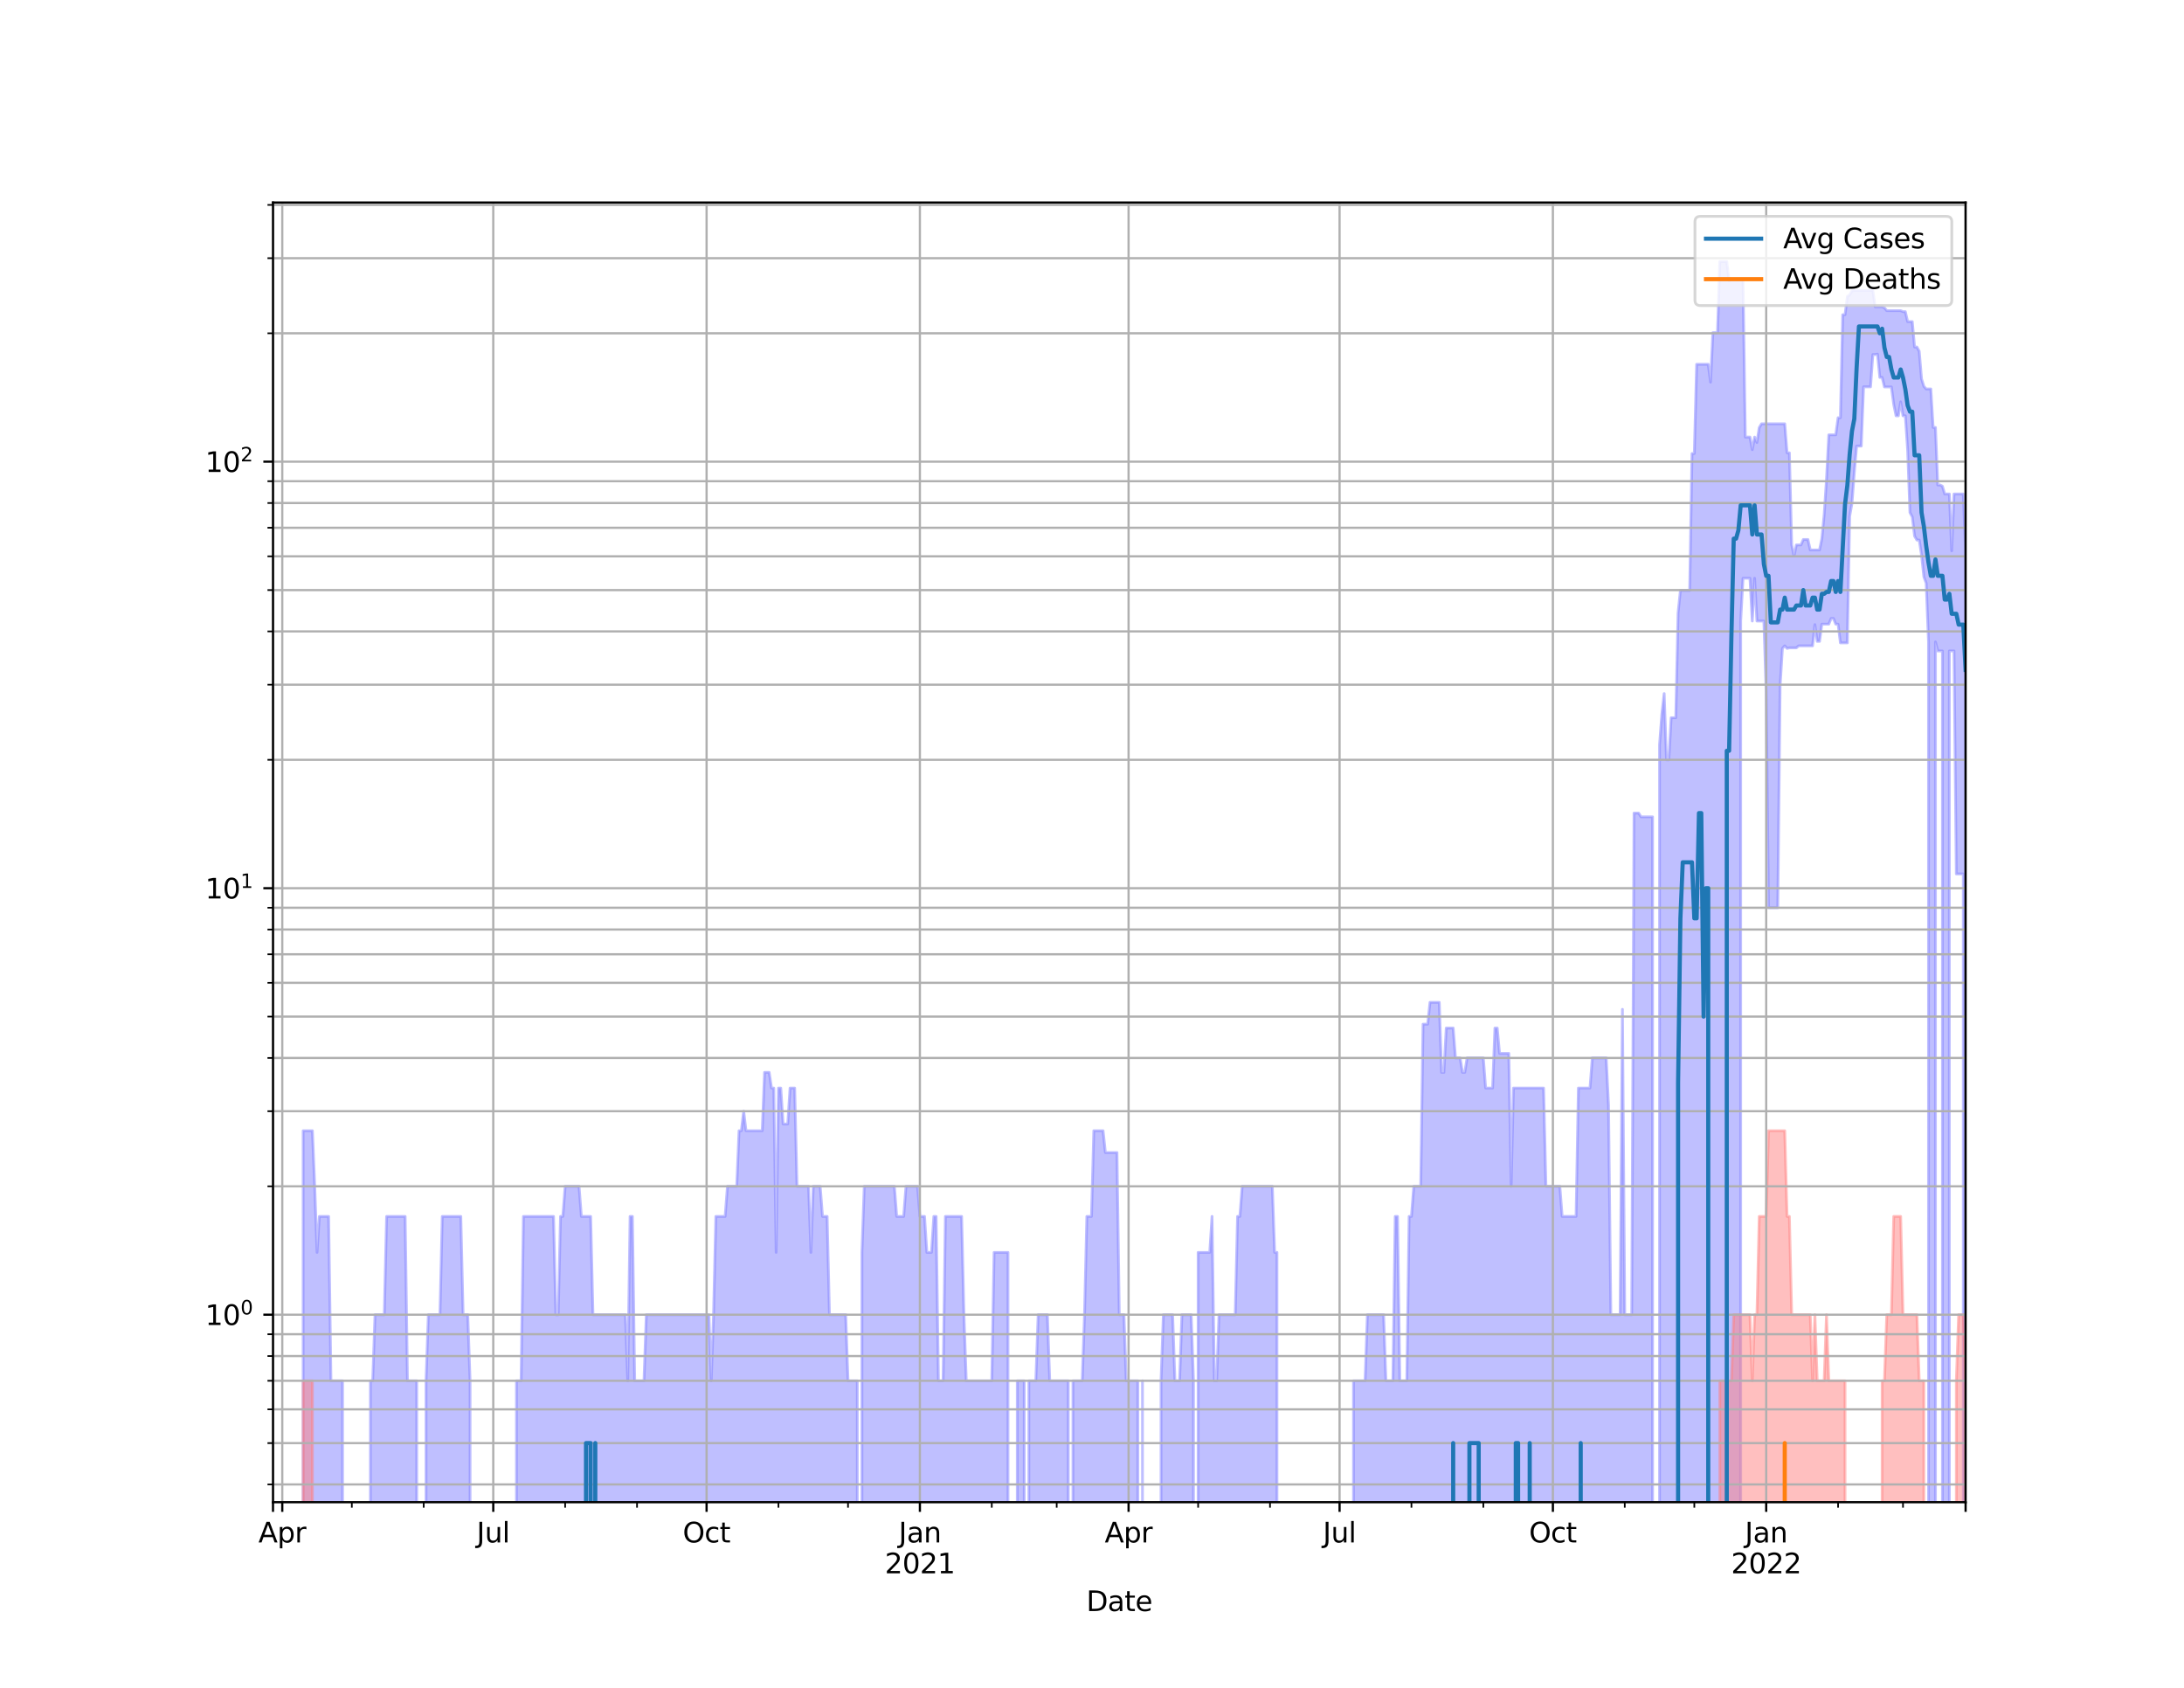 <?xml version="1.0" encoding="utf-8" standalone="no"?>
<!DOCTYPE svg PUBLIC "-//W3C//DTD SVG 1.1//EN"
  "http://www.w3.org/Graphics/SVG/1.1/DTD/svg11.dtd">
<svg height="612pt" version="1.1" viewBox="0 0 792 612" width="792pt" xmlns="http://www.w3.org/2000/svg" xmlns:xlink="http://www.w3.org/1999/xlink">
 <defs>
  <style type="text/css">*{stroke-linecap:butt;stroke-linejoin:round;}</style>
 </defs>
 <g id="figure_1">
  <g id="patch_1">
   <path d="M 0 612 
L 792 612 
L 792 0 
L 0 0 
z
" style="fill:#ffffff;"/>
  </g>
  <g id="axes_1">
   <g id="patch_2">
    <path d="M 99 544.68 
L 712.8 544.68 
L 712.8 73.44 
L 99 73.44 
z
" style="fill:#ffffff;"/>
   </g>
   <g id="PolyCollection_1">
    <path clip-path="url(#p68e2955192)" d="M 99 155127.308 
L 99 155127.308 
L 99.841 155127.308 
L 100.682 155127.308 
L 101.522 155127.308 
L 102.363 155127.308 
L 103.204 155127.308 
L 104.045 155127.308 
L 104.886 155127.308 
L 105.727 155127.308 
L 106.567 155127.308 
L 107.408 155127.308 
L 108.249 155127.308 
L 109.09 155127.308 
L 109.931 409.995 
L 110.772 409.995 
L 111.612 409.995 
L 112.453 409.995 
L 113.294 409.995 
L 114.135 430.151 
L 114.976 454.107 
L 115.816 441.066 
L 116.657 441.066 
L 117.498 441.066 
L 118.339 441.066 
L 119.18 441.066 
L 120.021 500.661 
L 120.861 500.661 
L 121.702 500.661 
L 122.543 500.661 
L 123.384 500.661 
L 124.225 500.661 
L 125.065 155127.308 
L 125.906 155127.308 
L 126.747 155127.308 
L 127.588 155127.308 
L 128.429 155127.308 
L 129.27 155127.308 
L 130.11 155127.308 
L 130.951 155127.308 
L 131.792 155127.308 
L 132.633 155127.308 
L 133.474 155127.308 
L 134.315 500.661 
L 135.155 500.661 
L 135.996 476.706 
L 136.837 476.706 
L 137.678 476.706 
L 138.519 476.706 
L 139.359 476.706 
L 140.2 441.066 
L 141.041 441.066 
L 141.882 441.066 
L 142.723 441.066 
L 143.564 441.066 
L 144.404 441.066 
L 145.245 441.066 
L 146.086 441.066 
L 146.927 441.066 
L 147.768 500.661 
L 148.608 500.661 
L 149.449 500.661 
L 150.29 500.661 
L 151.131 500.661 
L 151.972 155127.308 
L 152.813 155127.308 
L 153.653 155127.308 
L 154.494 500.661 
L 155.335 476.706 
L 156.176 476.706 
L 157.017 476.706 
L 157.858 476.706 
L 158.698 476.706 
L 159.539 476.706 
L 160.38 441.066 
L 161.221 441.066 
L 162.062 441.066 
L 162.902 441.066 
L 163.743 441.066 
L 164.584 441.066 
L 165.425 441.066 
L 166.266 441.066 
L 167.107 441.066 
L 167.947 476.706 
L 168.788 476.706 
L 169.629 476.706 
L 170.47 500.661 
L 171.311 155127.308 
L 172.152 155127.308 
L 172.992 155127.308 
L 173.833 155127.308 
L 174.674 155127.308 
L 175.515 155127.308 
L 176.356 155127.308 
L 177.196 155127.308 
L 178.037 155127.308 
L 178.878 155127.308 
L 179.719 155127.308 
L 180.56 155127.308 
L 181.401 155127.308 
L 182.241 155127.308 
L 183.082 155127.308 
L 183.923 155127.308 
L 184.764 155127.308 
L 185.605 155127.308 
L 186.445 155127.308 
L 187.286 500.661 
L 188.127 500.661 
L 188.968 500.661 
L 189.809 441.066 
L 190.65 441.066 
L 191.49 441.066 
L 192.331 441.066 
L 193.172 441.066 
L 194.013 441.066 
L 194.854 441.066 
L 195.695 441.066 
L 196.535 441.066 
L 197.376 441.066 
L 198.217 441.066 
L 199.058 441.066 
L 199.899 441.066 
L 200.739 441.066 
L 201.58 476.706 
L 202.421 476.706 
L 203.262 441.066 
L 204.103 441.066 
L 204.944 430.151 
L 205.784 430.151 
L 206.625 430.151 
L 207.466 430.151 
L 208.307 430.151 
L 209.148 430.151 
L 209.988 430.151 
L 210.829 441.066 
L 211.67 441.066 
L 212.511 441.066 
L 213.352 441.066 
L 214.193 441.066 
L 215.033 476.706 
L 215.874 476.706 
L 216.715 476.706 
L 217.556 476.706 
L 218.397 476.706 
L 219.238 476.706 
L 220.078 476.706 
L 220.919 476.706 
L 221.76 476.706 
L 222.601 476.706 
L 223.442 476.706 
L 224.282 476.706 
L 225.123 476.706 
L 225.964 476.706 
L 226.805 476.706 
L 227.646 500.661 
L 228.487 441.066 
L 229.327 441.066 
L 230.168 500.661 
L 231.009 500.661 
L 231.85 500.661 
L 232.691 500.661 
L 233.532 500.661 
L 234.372 476.706 
L 235.213 476.706 
L 236.054 476.706 
L 236.895 476.706 
L 237.736 476.706 
L 238.576 476.706 
L 239.417 476.706 
L 240.258 476.706 
L 241.099 476.706 
L 241.94 476.706 
L 242.781 476.706 
L 243.621 476.706 
L 244.462 476.706 
L 245.303 476.706 
L 246.144 476.706 
L 246.985 476.706 
L 247.825 476.706 
L 248.666 476.706 
L 249.507 476.706 
L 250.348 476.706 
L 251.189 476.706 
L 252.03 476.706 
L 252.87 476.706 
L 253.711 476.706 
L 254.552 476.706 
L 255.393 476.706 
L 256.234 476.706 
L 257.075 476.706 
L 257.915 500.661 
L 258.756 476.706 
L 259.597 441.066 
L 260.438 441.066 
L 261.279 441.066 
L 262.119 441.066 
L 262.96 441.066 
L 263.801 430.151 
L 264.642 430.151 
L 265.483 430.151 
L 266.324 430.151 
L 267.164 430.151 
L 268.005 409.995 
L 268.846 409.995 
L 269.687 402.918 
L 270.528 409.995 
L 271.368 409.995 
L 272.209 409.995 
L 273.05 409.995 
L 273.891 409.995 
L 274.732 409.995 
L 275.573 409.995 
L 276.413 409.995 
L 277.254 388.833 
L 278.095 388.833 
L 278.936 388.833 
L 279.777 394.512 
L 280.618 394.512 
L 281.458 454.107 
L 282.299 394.512 
L 283.14 394.512 
L 283.981 407.552 
L 284.822 407.552 
L 285.662 407.552 
L 286.503 394.512 
L 287.344 394.512 
L 288.185 394.512 
L 289.026 430.151 
L 289.867 430.151 
L 290.707 430.151 
L 291.548 430.151 
L 292.389 430.151 
L 293.23 430.151 
L 294.071 454.107 
L 294.912 430.151 
L 295.752 430.151 
L 296.593 430.151 
L 297.434 430.151 
L 298.275 441.066 
L 299.116 441.066 
L 299.956 441.066 
L 300.797 476.706 
L 301.638 476.706 
L 302.479 476.706 
L 303.32 476.706 
L 304.161 476.706 
L 305.001 476.706 
L 305.842 476.706 
L 306.683 476.706 
L 307.524 500.661 
L 308.365 500.661 
L 309.205 500.661 
L 310.046 500.661 
L 310.887 500.661 
L 311.728 155127.308 
L 312.569 454.107 
L 313.41 430.151 
L 314.25 430.151 
L 315.091 430.151 
L 315.932 430.151 
L 316.773 430.151 
L 317.614 430.151 
L 318.455 430.151 
L 319.295 430.151 
L 320.136 430.151 
L 320.977 430.151 
L 321.818 430.151 
L 322.659 430.151 
L 323.499 430.151 
L 324.34 430.151 
L 325.181 441.066 
L 326.022 441.066 
L 326.863 441.066 
L 327.704 441.066 
L 328.544 430.151 
L 329.385 430.151 
L 330.226 430.151 
L 331.067 430.151 
L 331.908 430.151 
L 332.748 430.151 
L 333.589 441.066 
L 334.43 441.066 
L 335.271 441.066 
L 336.112 454.107 
L 336.953 454.107 
L 337.793 454.107 
L 338.634 441.066 
L 339.475 441.066 
L 340.316 500.661 
L 341.157 500.661 
L 341.998 500.661 
L 342.838 441.066 
L 343.679 441.066 
L 344.52 441.066 
L 345.361 441.066 
L 346.202 441.066 
L 347.042 441.066 
L 347.883 441.066 
L 348.724 441.066 
L 349.565 476.706 
L 350.406 500.661 
L 351.247 500.661 
L 352.087 500.661 
L 352.928 500.661 
L 353.769 500.661 
L 354.61 500.661 
L 355.451 500.661 
L 356.292 500.661 
L 357.132 500.661 
L 357.973 500.661 
L 358.814 500.661 
L 359.655 500.661 
L 360.496 454.107 
L 361.336 454.107 
L 362.177 454.107 
L 363.018 454.107 
L 363.859 454.107 
L 364.7 454.107 
L 365.541 454.107 
L 366.381 155127.308 
L 367.222 155127.308 
L 368.063 155127.308 
L 368.904 500.661 
L 369.745 500.661 
L 370.585 500.661 
L 371.426 500.661 
L 372.267 155127.308 
L 373.108 500.661 
L 373.949 500.661 
L 374.79 500.661 
L 375.63 500.661 
L 376.471 476.706 
L 377.312 476.706 
L 378.153 476.706 
L 378.994 476.706 
L 379.835 476.706 
L 380.675 500.661 
L 381.516 500.661 
L 382.357 500.661 
L 383.198 500.661 
L 384.039 500.661 
L 384.879 500.661 
L 385.72 500.661 
L 386.561 500.661 
L 387.402 500.661 
L 388.243 155127.308 
L 389.084 500.661 
L 389.924 500.661 
L 390.765 500.661 
L 391.606 500.661 
L 392.447 500.661 
L 393.288 476.706 
L 394.128 441.066 
L 394.969 441.066 
L 395.81 441.066 
L 396.651 409.995 
L 397.492 409.995 
L 398.333 409.995 
L 399.173 409.995 
L 400.014 409.995 
L 400.855 417.906 
L 401.696 417.906 
L 402.537 417.906 
L 403.378 417.906 
L 404.218 417.906 
L 405.059 417.906 
L 405.9 476.706 
L 406.741 476.706 
L 407.582 476.706 
L 408.422 500.661 
L 409.263 500.661 
L 410.104 500.661 
L 410.945 500.661 
L 411.786 500.661 
L 412.627 500.661 
L 413.467 155127.308 
L 414.308 500.661 
L 415.149 155127.308 
L 415.99 155127.308 
L 416.831 155127.308 
L 417.672 155127.308 
L 418.512 155127.308 
L 419.353 155127.308 
L 420.194 155127.308 
L 421.035 500.661 
L 421.876 476.706 
L 422.716 476.706 
L 423.557 476.706 
L 424.398 476.706 
L 425.239 476.706 
L 426.08 500.661 
L 426.921 500.661 
L 427.761 500.661 
L 428.602 476.706 
L 429.443 476.706 
L 430.284 476.706 
L 431.125 476.706 
L 431.965 476.706 
L 432.806 500.661 
L 433.647 155127.308 
L 434.488 454.107 
L 435.329 454.107 
L 436.17 454.107 
L 437.01 454.107 
L 437.851 454.107 
L 438.692 454.107 
L 439.533 441.066 
L 440.374 500.661 
L 441.215 500.661 
L 442.055 476.706 
L 442.896 476.706 
L 443.737 476.706 
L 444.578 476.706 
L 445.419 476.706 
L 446.259 476.706 
L 447.1 476.706 
L 447.941 476.706 
L 448.782 441.066 
L 449.623 441.066 
L 450.464 430.151 
L 451.304 430.151 
L 452.145 430.151 
L 452.986 430.151 
L 453.827 430.151 
L 454.668 430.151 
L 455.508 430.151 
L 456.349 430.151 
L 457.19 430.151 
L 458.031 430.151 
L 458.872 430.151 
L 459.713 430.151 
L 460.553 430.151 
L 461.394 430.151 
L 462.235 454.107 
L 463.076 454.107 
L 463.917 155127.308 
L 464.758 155127.308 
L 465.598 155127.308 
L 466.439 155127.308 
L 467.28 155127.308 
L 468.121 155127.308 
L 468.962 155127.308 
L 469.802 155127.308 
L 470.643 155127.308 
L 471.484 155127.308 
L 472.325 155127.308 
L 473.166 155127.308 
L 474.007 155127.308 
L 474.847 155127.308 
L 475.688 155127.308 
L 476.529 155127.308 
L 477.37 155127.308 
L 478.211 155127.308 
L 479.052 155127.308 
L 479.892 155127.308 
L 480.733 155127.308 
L 481.574 155127.308 
L 482.415 155127.308 
L 483.256 155127.308 
L 484.096 155127.308 
L 484.937 155127.308 
L 485.778 155127.308 
L 486.619 155127.308 
L 487.46 155127.308 
L 488.301 155127.308 
L 489.141 155127.308 
L 489.982 155127.308 
L 490.823 500.661 
L 491.664 500.661 
L 492.505 500.661 
L 493.345 500.661 
L 494.186 500.661 
L 495.027 500.661 
L 495.868 476.706 
L 496.709 476.706 
L 497.55 476.706 
L 498.39 476.706 
L 499.231 476.706 
L 500.072 476.706 
L 500.913 476.706 
L 501.754 476.706 
L 502.595 500.661 
L 503.435 500.661 
L 504.276 500.661 
L 505.117 500.661 
L 505.958 441.066 
L 506.799 441.066 
L 507.639 500.661 
L 508.48 500.661 
L 509.321 500.661 
L 510.162 500.661 
L 511.003 441.066 
L 511.844 441.066 
L 512.684 430.151 
L 513.525 430.151 
L 514.366 430.151 
L 515.207 430.151 
L 516.048 371.351 
L 516.888 371.351 
L 517.729 371.351 
L 518.57 363.44 
L 519.411 363.44 
L 520.252 363.44 
L 521.093 363.44 
L 521.933 363.44 
L 522.774 388.833 
L 523.615 388.833 
L 524.456 372.765 
L 525.297 372.765 
L 526.138 372.765 
L 526.978 372.765 
L 527.819 383.597 
L 528.66 383.597 
L 529.501 383.597 
L 530.342 388.833 
L 531.182 388.833 
L 532.023 383.597 
L 532.864 383.597 
L 533.705 383.597 
L 534.546 383.597 
L 535.387 383.597 
L 536.227 383.597 
L 537.068 383.597 
L 537.909 383.597 
L 538.75 394.512 
L 539.591 394.512 
L 540.432 394.512 
L 541.272 394.512 
L 542.113 372.765 
L 542.954 372.765 
L 543.795 381.938 
L 544.636 381.938 
L 545.476 381.938 
L 546.317 381.938 
L 547.158 381.938 
L 547.999 430.151 
L 548.84 394.512 
L 549.681 394.512 
L 550.521 394.512 
L 551.362 394.512 
L 552.203 394.512 
L 553.044 394.512 
L 553.885 394.512 
L 554.725 394.512 
L 555.566 394.512 
L 556.407 394.512 
L 557.248 394.512 
L 558.089 394.512 
L 558.93 394.512 
L 559.77 394.512 
L 560.611 430.151 
L 561.452 430.151 
L 562.293 430.151 
L 563.134 430.151 
L 563.975 430.151 
L 564.815 430.151 
L 565.656 430.151 
L 566.497 441.066 
L 567.338 441.066 
L 568.179 441.066 
L 569.019 441.066 
L 569.86 441.066 
L 570.701 441.066 
L 571.542 441.066 
L 572.383 394.512 
L 573.224 394.512 
L 574.064 394.512 
L 574.905 394.512 
L 575.746 394.512 
L 576.587 394.512 
L 577.428 383.597 
L 578.268 383.597 
L 579.109 383.597 
L 579.95 383.597 
L 580.791 383.597 
L 581.632 383.597 
L 582.473 383.597 
L 583.313 400.716 
L 584.154 476.706 
L 584.995 476.706 
L 585.836 476.706 
L 586.677 476.706 
L 587.518 476.706 
L 588.358 365.975 
L 589.199 476.706 
L 590.04 476.706 
L 590.881 476.706 
L 591.722 476.706 
L 592.562 294.822 
L 593.403 294.822 
L 594.244 294.822 
L 595.085 296.179 
L 595.926 296.179 
L 596.767 296.179 
L 597.607 296.179 
L 598.448 296.179 
L 599.289 296.179 
L 600.13 155127.308 
L 600.971 155127.308 
L 601.812 270.021 
L 602.652 258.92 
L 603.493 251.478 
L 604.334 275.5 
L 605.175 275.5 
L 606.016 260.245 
L 606.856 260.245 
L 607.697 260.245 
L 608.538 222.24 
L 609.379 214.093 
L 610.22 214.093 
L 611.061 214.093 
L 611.901 214.093 
L 612.742 214.093 
L 613.583 164.448 
L 614.424 164.448 
L 615.265 132.082 
L 616.105 132.082 
L 616.946 132.082 
L 617.787 132.082 
L 618.628 132.082 
L 619.469 132.082 
L 620.31 138.579 
L 621.15 120.615 
L 621.991 120.615 
L 622.832 120.615 
L 623.673 94.86 
L 624.514 94.86 
L 625.355 94.86 
L 626.195 94.86 
L 627.036 101.848 
L 627.877 101.394 
L 628.718 101.394 
L 629.559 101.394 
L 630.399 101.394 
L 631.24 101.394 
L 632.081 101.394 
L 632.922 158.486 
L 633.763 158.486 
L 634.604 158.486 
L 635.444 163.049 
L 636.285 158.486 
L 637.126 160.456 
L 637.967 155.047 
L 638.808 153.664 
L 639.648 153.664 
L 640.489 153.664 
L 641.33 153.664 
L 642.171 153.664 
L 643.012 153.664 
L 643.853 153.664 
L 644.693 153.664 
L 645.534 153.664 
L 646.375 153.664 
L 647.216 153.664 
L 648.057 164.191 
L 648.898 164.191 
L 649.738 197.589 
L 650.579 201.602 
L 651.42 197.589 
L 652.261 197.589 
L 653.102 197.589 
L 653.942 195.618 
L 654.783 195.618 
L 655.624 195.618 
L 656.465 199.403 
L 657.306 199.403 
L 658.147 199.403 
L 658.987 199.403 
L 659.828 199.403 
L 660.669 195.312 
L 661.51 186.637 
L 662.351 173.812 
L 663.192 157.668 
L 664.032 157.668 
L 664.873 157.668 
L 665.714 157.668 
L 666.555 151.457 
L 667.396 151.457 
L 668.236 114.113 
L 669.077 114.113 
L 669.918 107.522 
L 670.759 106.946 
L 671.6 105.407 
L 672.441 105.327 
L 673.281 105.327 
L 674.122 105.327 
L 674.963 105.327 
L 675.804 105.327 
L 676.645 105.327 
L 677.485 105.327 
L 678.326 105.327 
L 679.167 105.327 
L 680.008 111.259 
L 680.849 111.259 
L 681.69 111.259 
L 682.53 111.259 
L 683.371 111.609 
L 684.212 112.641 
L 685.053 112.641 
L 685.894 112.641 
L 686.735 112.641 
L 687.575 112.641 
L 688.416 112.641 
L 689.257 112.641 
L 690.098 112.999 
L 690.939 112.999 
L 691.779 116.62 
L 692.62 116.62 
L 693.461 116.62 
L 694.302 125.832 
L 695.143 125.832 
L 695.984 127.369 
L 696.824 137.365 
L 697.665 140.082 
L 698.506 141.028 
L 699.347 141.028 
L 700.188 141.028 
L 701.028 154.991 
L 701.869 154.991 
L 702.71 175.838 
L 703.551 175.838 
L 704.392 176.296 
L 705.233 179.115 
L 706.073 179.115 
L 706.914 179.115 
L 707.755 199.728 
L 708.596 179.115 
L 709.437 179.115 
L 710.278 179.115 
L 711.118 179.115 
L 711.959 179.115 
L 712.8 199.728 
L 712.8 155127.308 
L 712.8 155127.308 
L 711.959 316.886 
L 711.118 316.886 
L 710.278 316.886 
L 709.437 316.886 
L 708.596 236.022 
L 707.755 236.022 
L 706.914 236.022 
L 706.073 155127.308 
L 705.233 155127.308 
L 704.392 236.022 
L 703.551 236.022 
L 702.71 236.022 
L 701.869 232.745 
L 701.028 155127.308 
L 700.188 155127.308 
L 699.347 232.745 
L 698.506 211.454 
L 697.665 209.164 
L 696.824 201.267 
L 695.984 195.823 
L 695.143 195.823 
L 694.302 194.402 
L 693.461 187.446 
L 692.62 185.837 
L 691.779 163.112 
L 690.939 150.772 
L 690.098 150.772 
L 689.257 145.723 
L 688.416 150.772 
L 687.575 150.772 
L 686.735 146.654 
L 685.894 140.306 
L 685.053 140.306 
L 684.212 140.306 
L 683.371 140.306 
L 682.53 136.852 
L 681.69 136.852 
L 680.849 128.413 
L 680.008 128.564 
L 679.167 128.564 
L 678.326 140.261 
L 677.485 140.261 
L 676.645 140.261 
L 675.804 140.261 
L 674.963 161.74 
L 674.122 161.74 
L 673.281 161.74 
L 672.441 171.275 
L 671.6 182.476 
L 670.759 187.175 
L 669.918 233.102 
L 669.077 233.102 
L 668.236 233.102 
L 667.396 233.102 
L 666.555 226.312 
L 665.714 226.312 
L 664.873 224.245 
L 664.032 224.245 
L 663.192 226.312 
L 662.351 226.312 
L 661.51 226.312 
L 660.669 226.312 
L 659.828 232.568 
L 658.987 232.568 
L 658.147 226.473 
L 657.306 234.182 
L 656.465 234.182 
L 655.624 234.182 
L 654.783 234.182 
L 653.942 234.182 
L 653.102 234.182 
L 652.261 234.182 
L 651.42 234.912 
L 650.579 234.912 
L 649.738 234.912 
L 648.898 234.912 
L 648.057 235.096 
L 647.216 234.182 
L 646.375 235.096 
L 645.534 248.717 
L 644.693 329.131 
L 643.853 329.131 
L 643.012 329.131 
L 642.171 329.131 
L 641.33 329.131 
L 640.489 251.01 
L 639.648 225.191 
L 638.808 225.191 
L 637.967 225.191 
L 637.126 225.191 
L 636.285 209.666 
L 635.444 225.191 
L 634.604 209.666 
L 633.763 209.666 
L 632.922 209.666 
L 632.081 209.666 
L 631.24 225.191 
L 630.399 155127.308 
L 629.559 155127.308 
L 628.718 155127.308 
L 627.877 155127.308 
L 627.036 155127.308 
L 626.195 155127.308 
L 625.355 155127.308 
L 624.514 155127.308 
L 623.673 155127.308 
L 622.832 155127.308 
L 621.991 155127.308 
L 621.15 155127.308 
L 620.31 155127.308 
L 619.469 155127.308 
L 618.628 155127.308 
L 617.787 155127.308 
L 616.946 155127.308 
L 616.105 155127.308 
L 615.265 155127.308 
L 614.424 155127.308 
L 613.583 155127.308 
L 612.742 155127.308 
L 611.901 155127.308 
L 611.061 155127.308 
L 610.22 155127.308 
L 609.379 155127.308 
L 608.538 155127.308 
L 607.697 155127.308 
L 606.856 155127.308 
L 606.016 155127.308 
L 605.175 155127.308 
L 604.334 155127.308 
L 603.493 155127.308 
L 602.652 155127.308 
L 601.812 155127.308 
L 600.971 155127.308 
L 600.13 155127.308 
L 599.289 155127.308 
L 598.448 155127.308 
L 597.607 155127.308 
L 596.767 155127.308 
L 595.926 155127.308 
L 595.085 155127.308 
L 594.244 155127.308 
L 593.403 155127.308 
L 592.562 155127.308 
L 591.722 155127.308 
L 590.881 155127.308 
L 590.04 155127.308 
L 589.199 155127.308 
L 588.358 155127.308 
L 587.518 155127.308 
L 586.677 155127.308 
L 585.836 155127.308 
L 584.995 155127.308 
L 584.154 155127.308 
L 583.313 155127.308 
L 582.473 155127.308 
L 581.632 155127.308 
L 580.791 155127.308 
L 579.95 155127.308 
L 579.109 155127.308 
L 578.268 155127.308 
L 577.428 155127.308 
L 576.587 155127.308 
L 575.746 155127.308 
L 574.905 155127.308 
L 574.064 155127.308 
L 573.224 155127.308 
L 572.383 155127.308 
L 571.542 155127.308 
L 570.701 155127.308 
L 569.86 155127.308 
L 569.019 155127.308 
L 568.179 155127.308 
L 567.338 155127.308 
L 566.497 155127.308 
L 565.656 155127.308 
L 564.815 155127.308 
L 563.975 155127.308 
L 563.134 155127.308 
L 562.293 155127.308 
L 561.452 155127.308 
L 560.611 155127.308 
L 559.77 155127.308 
L 558.93 155127.308 
L 558.089 155127.308 
L 557.248 155127.308 
L 556.407 155127.308 
L 555.566 155127.308 
L 554.725 155127.308 
L 553.885 155127.308 
L 553.044 155127.308 
L 552.203 155127.308 
L 551.362 155127.308 
L 550.521 155127.308 
L 549.681 155127.308 
L 548.84 155127.308 
L 547.999 155127.308 
L 547.158 155127.308 
L 546.317 155127.308 
L 545.476 155127.308 
L 544.636 155127.308 
L 543.795 155127.308 
L 542.954 155127.308 
L 542.113 155127.308 
L 541.272 155127.308 
L 540.432 155127.308 
L 539.591 155127.308 
L 538.75 155127.308 
L 537.909 155127.308 
L 537.068 155127.308 
L 536.227 155127.308 
L 535.387 155127.308 
L 534.546 155127.308 
L 533.705 155127.308 
L 532.864 155127.308 
L 532.023 155127.308 
L 531.182 155127.308 
L 530.342 155127.308 
L 529.501 155127.308 
L 528.66 155127.308 
L 527.819 155127.308 
L 526.978 155127.308 
L 526.138 155127.308 
L 525.297 155127.308 
L 524.456 155127.308 
L 523.615 155127.308 
L 522.774 155127.308 
L 521.933 155127.308 
L 521.093 155127.308 
L 520.252 155127.308 
L 519.411 155127.308 
L 518.57 155127.308 
L 517.729 155127.308 
L 516.888 155127.308 
L 516.048 155127.308 
L 515.207 155127.308 
L 514.366 155127.308 
L 513.525 155127.308 
L 512.684 155127.308 
L 511.844 155127.308 
L 511.003 155127.308 
L 510.162 155127.308 
L 509.321 155127.308 
L 508.48 155127.308 
L 507.639 155127.308 
L 506.799 155127.308 
L 505.958 155127.308 
L 505.117 155127.308 
L 504.276 155127.308 
L 503.435 155127.308 
L 502.595 155127.308 
L 501.754 155127.308 
L 500.913 155127.308 
L 500.072 155127.308 
L 499.231 155127.308 
L 498.39 155127.308 
L 497.55 155127.308 
L 496.709 155127.308 
L 495.868 155127.308 
L 495.027 155127.308 
L 494.186 155127.308 
L 493.345 155127.308 
L 492.505 155127.308 
L 491.664 155127.308 
L 490.823 155127.308 
L 489.982 155127.308 
L 489.141 155127.308 
L 488.301 155127.308 
L 487.46 155127.308 
L 486.619 155127.308 
L 485.778 155127.308 
L 484.937 155127.308 
L 484.096 155127.308 
L 483.256 155127.308 
L 482.415 155127.308 
L 481.574 155127.308 
L 480.733 155127.308 
L 479.892 155127.308 
L 479.052 155127.308 
L 478.211 155127.308 
L 477.37 155127.308 
L 476.529 155127.308 
L 475.688 155127.308 
L 474.847 155127.308 
L 474.007 155127.308 
L 473.166 155127.308 
L 472.325 155127.308 
L 471.484 155127.308 
L 470.643 155127.308 
L 469.802 155127.308 
L 468.962 155127.308 
L 468.121 155127.308 
L 467.28 155127.308 
L 466.439 155127.308 
L 465.598 155127.308 
L 464.758 155127.308 
L 463.917 155127.308 
L 463.076 155127.308 
L 462.235 155127.308 
L 461.394 155127.308 
L 460.553 155127.308 
L 459.713 155127.308 
L 458.872 155127.308 
L 458.031 155127.308 
L 457.19 155127.308 
L 456.349 155127.308 
L 455.508 155127.308 
L 454.668 155127.308 
L 453.827 155127.308 
L 452.986 155127.308 
L 452.145 155127.308 
L 451.304 155127.308 
L 450.464 155127.308 
L 449.623 155127.308 
L 448.782 155127.308 
L 447.941 155127.308 
L 447.1 155127.308 
L 446.259 155127.308 
L 445.419 155127.308 
L 444.578 155127.308 
L 443.737 155127.308 
L 442.896 155127.308 
L 442.055 155127.308 
L 441.215 155127.308 
L 440.374 155127.308 
L 439.533 155127.308 
L 438.692 155127.308 
L 437.851 155127.308 
L 437.01 155127.308 
L 436.17 155127.308 
L 435.329 155127.308 
L 434.488 155127.308 
L 433.647 155127.308 
L 432.806 155127.308 
L 431.965 155127.308 
L 431.125 155127.308 
L 430.284 155127.308 
L 429.443 155127.308 
L 428.602 155127.308 
L 427.761 155127.308 
L 426.921 155127.308 
L 426.08 155127.308 
L 425.239 155127.308 
L 424.398 155127.308 
L 423.557 155127.308 
L 422.716 155127.308 
L 421.876 155127.308 
L 421.035 155127.308 
L 420.194 155127.308 
L 419.353 155127.308 
L 418.512 155127.308 
L 417.672 155127.308 
L 416.831 155127.308 
L 415.99 155127.308 
L 415.149 155127.308 
L 414.308 155127.308 
L 413.467 155127.308 
L 412.627 155127.308 
L 411.786 155127.308 
L 410.945 155127.308 
L 410.104 155127.308 
L 409.263 155127.308 
L 408.422 155127.308 
L 407.582 155127.308 
L 406.741 155127.308 
L 405.9 155127.308 
L 405.059 155127.308 
L 404.218 155127.308 
L 403.378 155127.308 
L 402.537 155127.308 
L 401.696 155127.308 
L 400.855 155127.308 
L 400.014 155127.308 
L 399.173 155127.308 
L 398.333 155127.308 
L 397.492 155127.308 
L 396.651 155127.308 
L 395.81 155127.308 
L 394.969 155127.308 
L 394.128 155127.308 
L 393.288 155127.308 
L 392.447 155127.308 
L 391.606 155127.308 
L 390.765 155127.308 
L 389.924 155127.308 
L 389.084 155127.308 
L 388.243 155127.308 
L 387.402 155127.308 
L 386.561 155127.308 
L 385.72 155127.308 
L 384.879 155127.308 
L 384.039 155127.308 
L 383.198 155127.308 
L 382.357 155127.308 
L 381.516 155127.308 
L 380.675 155127.308 
L 379.835 155127.308 
L 378.994 155127.308 
L 378.153 155127.308 
L 377.312 155127.308 
L 376.471 155127.308 
L 375.63 155127.308 
L 374.79 155127.308 
L 373.949 155127.308 
L 373.108 155127.308 
L 372.267 155127.308 
L 371.426 155127.308 
L 370.585 155127.308 
L 369.745 155127.308 
L 368.904 155127.308 
L 368.063 155127.308 
L 367.222 155127.308 
L 366.381 155127.308 
L 365.541 155127.308 
L 364.7 155127.308 
L 363.859 155127.308 
L 363.018 155127.308 
L 362.177 155127.308 
L 361.336 155127.308 
L 360.496 155127.308 
L 359.655 155127.308 
L 358.814 155127.308 
L 357.973 155127.308 
L 357.132 155127.308 
L 356.292 155127.308 
L 355.451 155127.308 
L 354.61 155127.308 
L 353.769 155127.308 
L 352.928 155127.308 
L 352.087 155127.308 
L 351.247 155127.308 
L 350.406 155127.308 
L 349.565 155127.308 
L 348.724 155127.308 
L 347.883 155127.308 
L 347.042 155127.308 
L 346.202 155127.308 
L 345.361 155127.308 
L 344.52 155127.308 
L 343.679 155127.308 
L 342.838 155127.308 
L 341.998 155127.308 
L 341.157 155127.308 
L 340.316 155127.308 
L 339.475 155127.308 
L 338.634 155127.308 
L 337.793 155127.308 
L 336.953 155127.308 
L 336.112 155127.308 
L 335.271 155127.308 
L 334.43 155127.308 
L 333.589 155127.308 
L 332.748 155127.308 
L 331.908 155127.308 
L 331.067 155127.308 
L 330.226 155127.308 
L 329.385 155127.308 
L 328.544 155127.308 
L 327.704 155127.308 
L 326.863 155127.308 
L 326.022 155127.308 
L 325.181 155127.308 
L 324.34 155127.308 
L 323.499 155127.308 
L 322.659 155127.308 
L 321.818 155127.308 
L 320.977 155127.308 
L 320.136 155127.308 
L 319.295 155127.308 
L 318.455 155127.308 
L 317.614 155127.308 
L 316.773 155127.308 
L 315.932 155127.308 
L 315.091 155127.308 
L 314.25 155127.308 
L 313.41 155127.308 
L 312.569 155127.308 
L 311.728 155127.308 
L 310.887 155127.308 
L 310.046 155127.308 
L 309.205 155127.308 
L 308.365 155127.308 
L 307.524 155127.308 
L 306.683 155127.308 
L 305.842 155127.308 
L 305.001 155127.308 
L 304.161 155127.308 
L 303.32 155127.308 
L 302.479 155127.308 
L 301.638 155127.308 
L 300.797 155127.308 
L 299.956 155127.308 
L 299.116 155127.308 
L 298.275 155127.308 
L 297.434 155127.308 
L 296.593 155127.308 
L 295.752 155127.308 
L 294.912 155127.308 
L 294.071 155127.308 
L 293.23 155127.308 
L 292.389 155127.308 
L 291.548 155127.308 
L 290.707 155127.308 
L 289.867 155127.308 
L 289.026 155127.308 
L 288.185 155127.308 
L 287.344 155127.308 
L 286.503 155127.308 
L 285.662 155127.308 
L 284.822 155127.308 
L 283.981 155127.308 
L 283.14 155127.308 
L 282.299 155127.308 
L 281.458 155127.308 
L 280.618 155127.308 
L 279.777 155127.308 
L 278.936 155127.308 
L 278.095 155127.308 
L 277.254 155127.308 
L 276.413 155127.308 
L 275.573 155127.308 
L 274.732 155127.308 
L 273.891 155127.308 
L 273.05 155127.308 
L 272.209 155127.308 
L 271.368 155127.308 
L 270.528 155127.308 
L 269.687 155127.308 
L 268.846 155127.308 
L 268.005 155127.308 
L 267.164 155127.308 
L 266.324 155127.308 
L 265.483 155127.308 
L 264.642 155127.308 
L 263.801 155127.308 
L 262.96 155127.308 
L 262.119 155127.308 
L 261.279 155127.308 
L 260.438 155127.308 
L 259.597 155127.308 
L 258.756 155127.308 
L 257.915 155127.308 
L 257.075 155127.308 
L 256.234 155127.308 
L 255.393 155127.308 
L 254.552 155127.308 
L 253.711 155127.308 
L 252.87 155127.308 
L 252.03 155127.308 
L 251.189 155127.308 
L 250.348 155127.308 
L 249.507 155127.308 
L 248.666 155127.308 
L 247.825 155127.308 
L 246.985 155127.308 
L 246.144 155127.308 
L 245.303 155127.308 
L 244.462 155127.308 
L 243.621 155127.308 
L 242.781 155127.308 
L 241.94 155127.308 
L 241.099 155127.308 
L 240.258 155127.308 
L 239.417 155127.308 
L 238.576 155127.308 
L 237.736 155127.308 
L 236.895 155127.308 
L 236.054 155127.308 
L 235.213 155127.308 
L 234.372 155127.308 
L 233.532 155127.308 
L 232.691 155127.308 
L 231.85 155127.308 
L 231.009 155127.308 
L 230.168 155127.308 
L 229.327 155127.308 
L 228.487 155127.308 
L 227.646 155127.308 
L 226.805 155127.308 
L 225.964 155127.308 
L 225.123 155127.308 
L 224.282 155127.308 
L 223.442 155127.308 
L 222.601 155127.308 
L 221.76 155127.308 
L 220.919 155127.308 
L 220.078 155127.308 
L 219.238 155127.308 
L 218.397 155127.308 
L 217.556 155127.308 
L 216.715 155127.308 
L 215.874 155127.308 
L 215.033 155127.308 
L 214.193 155127.308 
L 213.352 155127.308 
L 212.511 155127.308 
L 211.67 155127.308 
L 210.829 155127.308 
L 209.988 155127.308 
L 209.148 155127.308 
L 208.307 155127.308 
L 207.466 155127.308 
L 206.625 155127.308 
L 205.784 155127.308 
L 204.944 155127.308 
L 204.103 155127.308 
L 203.262 155127.308 
L 202.421 155127.308 
L 201.58 155127.308 
L 200.739 155127.308 
L 199.899 155127.308 
L 199.058 155127.308 
L 198.217 155127.308 
L 197.376 155127.308 
L 196.535 155127.308 
L 195.695 155127.308 
L 194.854 155127.308 
L 194.013 155127.308 
L 193.172 155127.308 
L 192.331 155127.308 
L 191.49 155127.308 
L 190.65 155127.308 
L 189.809 155127.308 
L 188.968 155127.308 
L 188.127 155127.308 
L 187.286 155127.308 
L 186.445 155127.308 
L 185.605 155127.308 
L 184.764 155127.308 
L 183.923 155127.308 
L 183.082 155127.308 
L 182.241 155127.308 
L 181.401 155127.308 
L 180.56 155127.308 
L 179.719 155127.308 
L 178.878 155127.308 
L 178.037 155127.308 
L 177.196 155127.308 
L 176.356 155127.308 
L 175.515 155127.308 
L 174.674 155127.308 
L 173.833 155127.308 
L 172.992 155127.308 
L 172.152 155127.308 
L 171.311 155127.308 
L 170.47 155127.308 
L 169.629 155127.308 
L 168.788 155127.308 
L 167.947 155127.308 
L 167.107 155127.308 
L 166.266 155127.308 
L 165.425 155127.308 
L 164.584 155127.308 
L 163.743 155127.308 
L 162.902 155127.308 
L 162.062 155127.308 
L 161.221 155127.308 
L 160.38 155127.308 
L 159.539 155127.308 
L 158.698 155127.308 
L 157.858 155127.308 
L 157.017 155127.308 
L 156.176 155127.308 
L 155.335 155127.308 
L 154.494 155127.308 
L 153.653 155127.308 
L 152.813 155127.308 
L 151.972 155127.308 
L 151.131 155127.308 
L 150.29 155127.308 
L 149.449 155127.308 
L 148.608 155127.308 
L 147.768 155127.308 
L 146.927 155127.308 
L 146.086 155127.308 
L 145.245 155127.308 
L 144.404 155127.308 
L 143.564 155127.308 
L 142.723 155127.308 
L 141.882 155127.308 
L 141.041 155127.308 
L 140.2 155127.308 
L 139.359 155127.308 
L 138.519 155127.308 
L 137.678 155127.308 
L 136.837 155127.308 
L 135.996 155127.308 
L 135.155 155127.308 
L 134.315 155127.308 
L 133.474 155127.308 
L 132.633 155127.308 
L 131.792 155127.308 
L 130.951 155127.308 
L 130.11 155127.308 
L 129.27 155127.308 
L 128.429 155127.308 
L 127.588 155127.308 
L 126.747 155127.308 
L 125.906 155127.308 
L 125.065 155127.308 
L 124.225 155127.308 
L 123.384 155127.308 
L 122.543 155127.308 
L 121.702 155127.308 
L 120.861 155127.308 
L 120.021 155127.308 
L 119.18 155127.308 
L 118.339 155127.308 
L 117.498 155127.308 
L 116.657 155127.308 
L 115.816 155127.308 
L 114.976 155127.308 
L 114.135 155127.308 
L 113.294 155127.308 
L 112.453 155127.308 
L 111.612 155127.308 
L 110.772 155127.308 
L 109.931 155127.308 
L 109.09 155127.308 
L 108.249 155127.308 
L 107.408 155127.308 
L 106.567 155127.308 
L 105.727 155127.308 
L 104.886 155127.308 
L 104.045 155127.308 
L 103.204 155127.308 
L 102.363 155127.308 
L 101.522 155127.308 
L 100.682 155127.308 
L 99.841 155127.308 
L 99 155127.308 
z
" style="fill:#8080ff;fill-opacity:0.5;stroke:#8080ff;stroke-opacity:0.5;"/>
   </g>
   <g id="PolyCollection_2">
    <path clip-path="url(#p68e2955192)" d="M 99 155127.308 
L 99 155127.308 
L 99.841 155127.308 
L 100.682 155127.308 
L 101.522 155127.308 
L 102.363 155127.308 
L 103.204 155127.308 
L 104.045 155127.308 
L 104.886 155127.308 
L 105.727 155127.308 
L 106.567 155127.308 
L 107.408 155127.308 
L 108.249 155127.308 
L 109.09 155127.308 
L 109.931 500.661 
L 110.772 500.661 
L 111.612 500.661 
L 112.453 500.661 
L 113.294 500.661 
L 114.135 155127.308 
L 114.976 155127.308 
L 115.816 155127.308 
L 116.657 155127.308 
L 117.498 155127.308 
L 118.339 155127.308 
L 119.18 155127.308 
L 120.021 155127.308 
L 120.861 155127.308 
L 121.702 155127.308 
L 122.543 155127.308 
L 123.384 155127.308 
L 124.225 155127.308 
L 125.065 155127.308 
L 125.906 155127.308 
L 126.747 155127.308 
L 127.588 155127.308 
L 128.429 155127.308 
L 129.27 155127.308 
L 130.11 155127.308 
L 130.951 155127.308 
L 131.792 155127.308 
L 132.633 155127.308 
L 133.474 155127.308 
L 134.315 155127.308 
L 135.155 155127.308 
L 135.996 155127.308 
L 136.837 155127.308 
L 137.678 155127.308 
L 138.519 155127.308 
L 139.359 155127.308 
L 140.2 155127.308 
L 141.041 155127.308 
L 141.882 155127.308 
L 142.723 155127.308 
L 143.564 155127.308 
L 144.404 155127.308 
L 145.245 155127.308 
L 146.086 155127.308 
L 146.927 155127.308 
L 147.768 155127.308 
L 148.608 155127.308 
L 149.449 155127.308 
L 150.29 155127.308 
L 151.131 155127.308 
L 151.972 155127.308 
L 152.813 155127.308 
L 153.653 155127.308 
L 154.494 155127.308 
L 155.335 155127.308 
L 156.176 155127.308 
L 157.017 155127.308 
L 157.858 155127.308 
L 158.698 155127.308 
L 159.539 155127.308 
L 160.38 155127.308 
L 161.221 155127.308 
L 162.062 155127.308 
L 162.902 155127.308 
L 163.743 155127.308 
L 164.584 155127.308 
L 165.425 155127.308 
L 166.266 155127.308 
L 167.107 155127.308 
L 167.947 155127.308 
L 168.788 155127.308 
L 169.629 155127.308 
L 170.47 155127.308 
L 171.311 155127.308 
L 172.152 155127.308 
L 172.992 155127.308 
L 173.833 155127.308 
L 174.674 155127.308 
L 175.515 155127.308 
L 176.356 155127.308 
L 177.196 155127.308 
L 178.037 155127.308 
L 178.878 155127.308 
L 179.719 155127.308 
L 180.56 155127.308 
L 181.401 155127.308 
L 182.241 155127.308 
L 183.082 155127.308 
L 183.923 155127.308 
L 184.764 155127.308 
L 185.605 155127.308 
L 186.445 155127.308 
L 187.286 155127.308 
L 188.127 155127.308 
L 188.968 155127.308 
L 189.809 155127.308 
L 190.65 155127.308 
L 191.49 155127.308 
L 192.331 155127.308 
L 193.172 155127.308 
L 194.013 155127.308 
L 194.854 155127.308 
L 195.695 155127.308 
L 196.535 155127.308 
L 197.376 155127.308 
L 198.217 155127.308 
L 199.058 155127.308 
L 199.899 155127.308 
L 200.739 155127.308 
L 201.58 155127.308 
L 202.421 155127.308 
L 203.262 155127.308 
L 204.103 155127.308 
L 204.944 155127.308 
L 205.784 155127.308 
L 206.625 155127.308 
L 207.466 155127.308 
L 208.307 155127.308 
L 209.148 155127.308 
L 209.988 155127.308 
L 210.829 155127.308 
L 211.67 155127.308 
L 212.511 155127.308 
L 213.352 155127.308 
L 214.193 155127.308 
L 215.033 155127.308 
L 215.874 155127.308 
L 216.715 155127.308 
L 217.556 155127.308 
L 218.397 155127.308 
L 219.238 155127.308 
L 220.078 155127.308 
L 220.919 155127.308 
L 221.76 155127.308 
L 222.601 155127.308 
L 223.442 155127.308 
L 224.282 155127.308 
L 225.123 155127.308 
L 225.964 155127.308 
L 226.805 155127.308 
L 227.646 155127.308 
L 228.487 155127.308 
L 229.327 155127.308 
L 230.168 155127.308 
L 231.009 155127.308 
L 231.85 155127.308 
L 232.691 155127.308 
L 233.532 155127.308 
L 234.372 155127.308 
L 235.213 155127.308 
L 236.054 155127.308 
L 236.895 155127.308 
L 237.736 155127.308 
L 238.576 155127.308 
L 239.417 155127.308 
L 240.258 155127.308 
L 241.099 155127.308 
L 241.94 155127.308 
L 242.781 155127.308 
L 243.621 155127.308 
L 244.462 155127.308 
L 245.303 155127.308 
L 246.144 155127.308 
L 246.985 155127.308 
L 247.825 155127.308 
L 248.666 155127.308 
L 249.507 155127.308 
L 250.348 155127.308 
L 251.189 155127.308 
L 252.03 155127.308 
L 252.87 155127.308 
L 253.711 155127.308 
L 254.552 155127.308 
L 255.393 155127.308 
L 256.234 155127.308 
L 257.075 155127.308 
L 257.915 155127.308 
L 258.756 155127.308 
L 259.597 155127.308 
L 260.438 155127.308 
L 261.279 155127.308 
L 262.119 155127.308 
L 262.96 155127.308 
L 263.801 155127.308 
L 264.642 155127.308 
L 265.483 155127.308 
L 266.324 155127.308 
L 267.164 155127.308 
L 268.005 155127.308 
L 268.846 155127.308 
L 269.687 155127.308 
L 270.528 155127.308 
L 271.368 155127.308 
L 272.209 155127.308 
L 273.05 155127.308 
L 273.891 155127.308 
L 274.732 155127.308 
L 275.573 155127.308 
L 276.413 155127.308 
L 277.254 155127.308 
L 278.095 155127.308 
L 278.936 155127.308 
L 279.777 155127.308 
L 280.618 155127.308 
L 281.458 155127.308 
L 282.299 155127.308 
L 283.14 155127.308 
L 283.981 155127.308 
L 284.822 155127.308 
L 285.662 155127.308 
L 286.503 155127.308 
L 287.344 155127.308 
L 288.185 155127.308 
L 289.026 155127.308 
L 289.867 155127.308 
L 290.707 155127.308 
L 291.548 155127.308 
L 292.389 155127.308 
L 293.23 155127.308 
L 294.071 155127.308 
L 294.912 155127.308 
L 295.752 155127.308 
L 296.593 155127.308 
L 297.434 155127.308 
L 298.275 155127.308 
L 299.116 155127.308 
L 299.956 155127.308 
L 300.797 155127.308 
L 301.638 155127.308 
L 302.479 155127.308 
L 303.32 155127.308 
L 304.161 155127.308 
L 305.001 155127.308 
L 305.842 155127.308 
L 306.683 155127.308 
L 307.524 155127.308 
L 308.365 155127.308 
L 309.205 155127.308 
L 310.046 155127.308 
L 310.887 155127.308 
L 311.728 155127.308 
L 312.569 155127.308 
L 313.41 155127.308 
L 314.25 155127.308 
L 315.091 155127.308 
L 315.932 155127.308 
L 316.773 155127.308 
L 317.614 155127.308 
L 318.455 155127.308 
L 319.295 155127.308 
L 320.136 155127.308 
L 320.977 155127.308 
L 321.818 155127.308 
L 322.659 155127.308 
L 323.499 155127.308 
L 324.34 155127.308 
L 325.181 155127.308 
L 326.022 155127.308 
L 326.863 155127.308 
L 327.704 155127.308 
L 328.544 155127.308 
L 329.385 155127.308 
L 330.226 155127.308 
L 331.067 155127.308 
L 331.908 155127.308 
L 332.748 155127.308 
L 333.589 155127.308 
L 334.43 155127.308 
L 335.271 155127.308 
L 336.112 155127.308 
L 336.953 155127.308 
L 337.793 155127.308 
L 338.634 155127.308 
L 339.475 155127.308 
L 340.316 155127.308 
L 341.157 155127.308 
L 341.998 155127.308 
L 342.838 155127.308 
L 343.679 155127.308 
L 344.52 155127.308 
L 345.361 155127.308 
L 346.202 155127.308 
L 347.042 155127.308 
L 347.883 155127.308 
L 348.724 155127.308 
L 349.565 155127.308 
L 350.406 155127.308 
L 351.247 155127.308 
L 352.087 155127.308 
L 352.928 155127.308 
L 353.769 155127.308 
L 354.61 155127.308 
L 355.451 155127.308 
L 356.292 155127.308 
L 357.132 155127.308 
L 357.973 155127.308 
L 358.814 155127.308 
L 359.655 155127.308 
L 360.496 155127.308 
L 361.336 155127.308 
L 362.177 155127.308 
L 363.018 155127.308 
L 363.859 155127.308 
L 364.7 155127.308 
L 365.541 155127.308 
L 366.381 155127.308 
L 367.222 155127.308 
L 368.063 155127.308 
L 368.904 155127.308 
L 369.745 155127.308 
L 370.585 155127.308 
L 371.426 155127.308 
L 372.267 155127.308 
L 373.108 155127.308 
L 373.949 155127.308 
L 374.79 155127.308 
L 375.63 155127.308 
L 376.471 155127.308 
L 377.312 155127.308 
L 378.153 155127.308 
L 378.994 155127.308 
L 379.835 155127.308 
L 380.675 155127.308 
L 381.516 155127.308 
L 382.357 155127.308 
L 383.198 155127.308 
L 384.039 155127.308 
L 384.879 155127.308 
L 385.72 155127.308 
L 386.561 155127.308 
L 387.402 155127.308 
L 388.243 155127.308 
L 389.084 155127.308 
L 389.924 155127.308 
L 390.765 155127.308 
L 391.606 155127.308 
L 392.447 155127.308 
L 393.288 155127.308 
L 394.128 155127.308 
L 394.969 155127.308 
L 395.81 155127.308 
L 396.651 155127.308 
L 397.492 155127.308 
L 398.333 155127.308 
L 399.173 155127.308 
L 400.014 155127.308 
L 400.855 155127.308 
L 401.696 155127.308 
L 402.537 155127.308 
L 403.378 155127.308 
L 404.218 155127.308 
L 405.059 155127.308 
L 405.9 155127.308 
L 406.741 155127.308 
L 407.582 155127.308 
L 408.422 155127.308 
L 409.263 155127.308 
L 410.104 155127.308 
L 410.945 155127.308 
L 411.786 155127.308 
L 412.627 155127.308 
L 413.467 155127.308 
L 414.308 155127.308 
L 415.149 155127.308 
L 415.99 155127.308 
L 416.831 155127.308 
L 417.672 155127.308 
L 418.512 155127.308 
L 419.353 155127.308 
L 420.194 155127.308 
L 421.035 155127.308 
L 421.876 155127.308 
L 422.716 155127.308 
L 423.557 155127.308 
L 424.398 155127.308 
L 425.239 155127.308 
L 426.08 155127.308 
L 426.921 155127.308 
L 427.761 155127.308 
L 428.602 155127.308 
L 429.443 155127.308 
L 430.284 155127.308 
L 431.125 155127.308 
L 431.965 155127.308 
L 432.806 155127.308 
L 433.647 155127.308 
L 434.488 155127.308 
L 435.329 155127.308 
L 436.17 155127.308 
L 437.01 155127.308 
L 437.851 155127.308 
L 438.692 155127.308 
L 439.533 155127.308 
L 440.374 155127.308 
L 441.215 155127.308 
L 442.055 155127.308 
L 442.896 155127.308 
L 443.737 155127.308 
L 444.578 155127.308 
L 445.419 155127.308 
L 446.259 155127.308 
L 447.1 155127.308 
L 447.941 155127.308 
L 448.782 155127.308 
L 449.623 155127.308 
L 450.464 155127.308 
L 451.304 155127.308 
L 452.145 155127.308 
L 452.986 155127.308 
L 453.827 155127.308 
L 454.668 155127.308 
L 455.508 155127.308 
L 456.349 155127.308 
L 457.19 155127.308 
L 458.031 155127.308 
L 458.872 155127.308 
L 459.713 155127.308 
L 460.553 155127.308 
L 461.394 155127.308 
L 462.235 155127.308 
L 463.076 155127.308 
L 463.917 155127.308 
L 464.758 155127.308 
L 465.598 155127.308 
L 466.439 155127.308 
L 467.28 155127.308 
L 468.121 155127.308 
L 468.962 155127.308 
L 469.802 155127.308 
L 470.643 155127.308 
L 471.484 155127.308 
L 472.325 155127.308 
L 473.166 155127.308 
L 474.007 155127.308 
L 474.847 155127.308 
L 475.688 155127.308 
L 476.529 155127.308 
L 477.37 155127.308 
L 478.211 155127.308 
L 479.052 155127.308 
L 479.892 155127.308 
L 480.733 155127.308 
L 481.574 155127.308 
L 482.415 155127.308 
L 483.256 155127.308 
L 484.096 155127.308 
L 484.937 155127.308 
L 485.778 155127.308 
L 486.619 155127.308 
L 487.46 155127.308 
L 488.301 155127.308 
L 489.141 155127.308 
L 489.982 155127.308 
L 490.823 155127.308 
L 491.664 155127.308 
L 492.505 155127.308 
L 493.345 155127.308 
L 494.186 155127.308 
L 495.027 155127.308 
L 495.868 155127.308 
L 496.709 155127.308 
L 497.55 155127.308 
L 498.39 155127.308 
L 499.231 155127.308 
L 500.072 155127.308 
L 500.913 155127.308 
L 501.754 155127.308 
L 502.595 155127.308 
L 503.435 155127.308 
L 504.276 155127.308 
L 505.117 155127.308 
L 505.958 155127.308 
L 506.799 155127.308 
L 507.639 155127.308 
L 508.48 155127.308 
L 509.321 155127.308 
L 510.162 155127.308 
L 511.003 155127.308 
L 511.844 155127.308 
L 512.684 155127.308 
L 513.525 155127.308 
L 514.366 155127.308 
L 515.207 155127.308 
L 516.048 155127.308 
L 516.888 155127.308 
L 517.729 155127.308 
L 518.57 155127.308 
L 519.411 155127.308 
L 520.252 155127.308 
L 521.093 155127.308 
L 521.933 155127.308 
L 522.774 155127.308 
L 523.615 155127.308 
L 524.456 155127.308 
L 525.297 155127.308 
L 526.138 155127.308 
L 526.978 155127.308 
L 527.819 155127.308 
L 528.66 155127.308 
L 529.501 155127.308 
L 530.342 155127.308 
L 531.182 155127.308 
L 532.023 155127.308 
L 532.864 155127.308 
L 533.705 155127.308 
L 534.546 155127.308 
L 535.387 155127.308 
L 536.227 155127.308 
L 537.068 155127.308 
L 537.909 155127.308 
L 538.75 155127.308 
L 539.591 155127.308 
L 540.432 155127.308 
L 541.272 155127.308 
L 542.113 155127.308 
L 542.954 155127.308 
L 543.795 155127.308 
L 544.636 155127.308 
L 545.476 155127.308 
L 546.317 155127.308 
L 547.158 155127.308 
L 547.999 155127.308 
L 548.84 155127.308 
L 549.681 155127.308 
L 550.521 155127.308 
L 551.362 155127.308 
L 552.203 155127.308 
L 553.044 155127.308 
L 553.885 155127.308 
L 554.725 155127.308 
L 555.566 155127.308 
L 556.407 155127.308 
L 557.248 155127.308 
L 558.089 155127.308 
L 558.93 155127.308 
L 559.77 155127.308 
L 560.611 155127.308 
L 561.452 155127.308 
L 562.293 155127.308 
L 563.134 155127.308 
L 563.975 155127.308 
L 564.815 155127.308 
L 565.656 155127.308 
L 566.497 155127.308 
L 567.338 155127.308 
L 568.179 155127.308 
L 569.019 155127.308 
L 569.86 155127.308 
L 570.701 155127.308 
L 571.542 155127.308 
L 572.383 155127.308 
L 573.224 155127.308 
L 574.064 155127.308 
L 574.905 155127.308 
L 575.746 155127.308 
L 576.587 155127.308 
L 577.428 155127.308 
L 578.268 155127.308 
L 579.109 155127.308 
L 579.95 155127.308 
L 580.791 155127.308 
L 581.632 155127.308 
L 582.473 155127.308 
L 583.313 155127.308 
L 584.154 155127.308 
L 584.995 155127.308 
L 585.836 155127.308 
L 586.677 155127.308 
L 587.518 155127.308 
L 588.358 155127.308 
L 589.199 155127.308 
L 590.04 155127.308 
L 590.881 155127.308 
L 591.722 155127.308 
L 592.562 155127.308 
L 593.403 155127.308 
L 594.244 155127.308 
L 595.085 155127.308 
L 595.926 155127.308 
L 596.767 155127.308 
L 597.607 155127.308 
L 598.448 155127.308 
L 599.289 155127.308 
L 600.13 155127.308 
L 600.971 155127.308 
L 601.812 155127.308 
L 602.652 155127.308 
L 603.493 155127.308 
L 604.334 155127.308 
L 605.175 155127.308 
L 606.016 155127.308 
L 606.856 155127.308 
L 607.697 155127.308 
L 608.538 155127.308 
L 609.379 155127.308 
L 610.22 155127.308 
L 611.061 155127.308 
L 611.901 155127.308 
L 612.742 155127.308 
L 613.583 155127.308 
L 614.424 155127.308 
L 615.265 155127.308 
L 616.105 155127.308 
L 616.946 155127.308 
L 617.787 155127.308 
L 618.628 155127.308 
L 619.469 155127.308 
L 620.31 155127.308 
L 621.15 155127.308 
L 621.991 155127.308 
L 622.832 155127.308 
L 623.673 500.661 
L 624.514 500.661 
L 625.355 500.661 
L 626.195 500.661 
L 627.036 500.661 
L 627.877 500.661 
L 628.718 476.706 
L 629.559 476.706 
L 630.399 476.706 
L 631.24 476.706 
L 632.081 476.706 
L 632.922 476.706 
L 633.763 476.706 
L 634.604 476.706 
L 635.444 500.661 
L 636.285 476.706 
L 637.126 476.706 
L 637.967 441.066 
L 638.808 441.066 
L 639.648 441.066 
L 640.489 441.066 
L 641.33 409.995 
L 642.171 409.995 
L 643.012 409.995 
L 643.853 409.995 
L 644.693 409.995 
L 645.534 409.995 
L 646.375 409.995 
L 647.216 409.995 
L 648.057 441.066 
L 648.898 441.066 
L 649.738 476.706 
L 650.579 476.706 
L 651.42 476.706 
L 652.261 476.706 
L 653.102 476.706 
L 653.942 476.706 
L 654.783 476.706 
L 655.624 476.706 
L 656.465 476.706 
L 657.306 500.661 
L 658.147 476.706 
L 658.987 500.661 
L 659.828 500.661 
L 660.669 500.661 
L 661.51 500.661 
L 662.351 476.706 
L 663.192 500.661 
L 664.032 500.661 
L 664.873 500.661 
L 665.714 500.661 
L 666.555 500.661 
L 667.396 500.661 
L 668.236 500.661 
L 669.077 500.661 
L 669.918 155127.308 
L 670.759 155127.308 
L 671.6 155127.308 
L 672.441 155127.308 
L 673.281 155127.308 
L 674.122 155127.308 
L 674.963 155127.308 
L 675.804 155127.308 
L 676.645 155127.308 
L 677.485 155127.308 
L 678.326 155127.308 
L 679.167 155127.308 
L 680.008 155127.308 
L 680.849 155127.308 
L 681.69 155127.308 
L 682.53 500.661 
L 683.371 500.661 
L 684.212 476.706 
L 685.053 476.706 
L 685.894 476.706 
L 686.735 441.066 
L 687.575 441.066 
L 688.416 441.066 
L 689.257 441.066 
L 690.098 476.706 
L 690.939 476.706 
L 691.779 476.706 
L 692.62 476.706 
L 693.461 476.706 
L 694.302 476.706 
L 695.143 476.706 
L 695.984 500.661 
L 696.824 500.661 
L 697.665 500.661 
L 698.506 155127.308 
L 699.347 155127.308 
L 700.188 155127.308 
L 701.028 155127.308 
L 701.869 155127.308 
L 702.71 155127.308 
L 703.551 155127.308 
L 704.392 155127.308 
L 705.233 155127.308 
L 706.073 155127.308 
L 706.914 155127.308 
L 707.755 155127.308 
L 708.596 155127.308 
L 709.437 500.661 
L 710.278 476.706 
L 711.118 476.706 
L 711.959 476.706 
L 712.8 500.661 
L 712.8 155127.308 
L 712.8 155127.308 
L 711.959 155127.308 
L 711.118 155127.308 
L 710.278 155127.308 
L 709.437 155127.308 
L 708.596 155127.308 
L 707.755 155127.308 
L 706.914 155127.308 
L 706.073 155127.308 
L 705.233 155127.308 
L 704.392 155127.308 
L 703.551 155127.308 
L 702.71 155127.308 
L 701.869 155127.308 
L 701.028 155127.308 
L 700.188 155127.308 
L 699.347 155127.308 
L 698.506 155127.308 
L 697.665 155127.308 
L 696.824 155127.308 
L 695.984 155127.308 
L 695.143 155127.308 
L 694.302 155127.308 
L 693.461 155127.308 
L 692.62 155127.308 
L 691.779 155127.308 
L 690.939 155127.308 
L 690.098 155127.308 
L 689.257 155127.308 
L 688.416 155127.308 
L 687.575 155127.308 
L 686.735 155127.308 
L 685.894 155127.308 
L 685.053 155127.308 
L 684.212 155127.308 
L 683.371 155127.308 
L 682.53 155127.308 
L 681.69 155127.308 
L 680.849 155127.308 
L 680.008 155127.308 
L 679.167 155127.308 
L 678.326 155127.308 
L 677.485 155127.308 
L 676.645 155127.308 
L 675.804 155127.308 
L 674.963 155127.308 
L 674.122 155127.308 
L 673.281 155127.308 
L 672.441 155127.308 
L 671.6 155127.308 
L 670.759 155127.308 
L 669.918 155127.308 
L 669.077 155127.308 
L 668.236 155127.308 
L 667.396 155127.308 
L 666.555 155127.308 
L 665.714 155127.308 
L 664.873 155127.308 
L 664.032 155127.308 
L 663.192 155127.308 
L 662.351 155127.308 
L 661.51 155127.308 
L 660.669 155127.308 
L 659.828 155127.308 
L 658.987 155127.308 
L 658.147 155127.308 
L 657.306 155127.308 
L 656.465 155127.308 
L 655.624 155127.308 
L 654.783 155127.308 
L 653.942 155127.308 
L 653.102 155127.308 
L 652.261 155127.308 
L 651.42 155127.308 
L 650.579 155127.308 
L 649.738 155127.308 
L 648.898 155127.308 
L 648.057 155127.308 
L 647.216 155127.308 
L 646.375 155127.308 
L 645.534 155127.308 
L 644.693 155127.308 
L 643.853 155127.308 
L 643.012 155127.308 
L 642.171 155127.308 
L 641.33 155127.308 
L 640.489 155127.308 
L 639.648 155127.308 
L 638.808 155127.308 
L 637.967 155127.308 
L 637.126 155127.308 
L 636.285 155127.308 
L 635.444 155127.308 
L 634.604 155127.308 
L 633.763 155127.308 
L 632.922 155127.308 
L 632.081 155127.308 
L 631.24 155127.308 
L 630.399 155127.308 
L 629.559 155127.308 
L 628.718 155127.308 
L 627.877 155127.308 
L 627.036 155127.308 
L 626.195 155127.308 
L 625.355 155127.308 
L 624.514 155127.308 
L 623.673 155127.308 
L 622.832 155127.308 
L 621.991 155127.308 
L 621.15 155127.308 
L 620.31 155127.308 
L 619.469 155127.308 
L 618.628 155127.308 
L 617.787 155127.308 
L 616.946 155127.308 
L 616.105 155127.308 
L 615.265 155127.308 
L 614.424 155127.308 
L 613.583 155127.308 
L 612.742 155127.308 
L 611.901 155127.308 
L 611.061 155127.308 
L 610.22 155127.308 
L 609.379 155127.308 
L 608.538 155127.308 
L 607.697 155127.308 
L 606.856 155127.308 
L 606.016 155127.308 
L 605.175 155127.308 
L 604.334 155127.308 
L 603.493 155127.308 
L 602.652 155127.308 
L 601.812 155127.308 
L 600.971 155127.308 
L 600.13 155127.308 
L 599.289 155127.308 
L 598.448 155127.308 
L 597.607 155127.308 
L 596.767 155127.308 
L 595.926 155127.308 
L 595.085 155127.308 
L 594.244 155127.308 
L 593.403 155127.308 
L 592.562 155127.308 
L 591.722 155127.308 
L 590.881 155127.308 
L 590.04 155127.308 
L 589.199 155127.308 
L 588.358 155127.308 
L 587.518 155127.308 
L 586.677 155127.308 
L 585.836 155127.308 
L 584.995 155127.308 
L 584.154 155127.308 
L 583.313 155127.308 
L 582.473 155127.308 
L 581.632 155127.308 
L 580.791 155127.308 
L 579.95 155127.308 
L 579.109 155127.308 
L 578.268 155127.308 
L 577.428 155127.308 
L 576.587 155127.308 
L 575.746 155127.308 
L 574.905 155127.308 
L 574.064 155127.308 
L 573.224 155127.308 
L 572.383 155127.308 
L 571.542 155127.308 
L 570.701 155127.308 
L 569.86 155127.308 
L 569.019 155127.308 
L 568.179 155127.308 
L 567.338 155127.308 
L 566.497 155127.308 
L 565.656 155127.308 
L 564.815 155127.308 
L 563.975 155127.308 
L 563.134 155127.308 
L 562.293 155127.308 
L 561.452 155127.308 
L 560.611 155127.308 
L 559.77 155127.308 
L 558.93 155127.308 
L 558.089 155127.308 
L 557.248 155127.308 
L 556.407 155127.308 
L 555.566 155127.308 
L 554.725 155127.308 
L 553.885 155127.308 
L 553.044 155127.308 
L 552.203 155127.308 
L 551.362 155127.308 
L 550.521 155127.308 
L 549.681 155127.308 
L 548.84 155127.308 
L 547.999 155127.308 
L 547.158 155127.308 
L 546.317 155127.308 
L 545.476 155127.308 
L 544.636 155127.308 
L 543.795 155127.308 
L 542.954 155127.308 
L 542.113 155127.308 
L 541.272 155127.308 
L 540.432 155127.308 
L 539.591 155127.308 
L 538.75 155127.308 
L 537.909 155127.308 
L 537.068 155127.308 
L 536.227 155127.308 
L 535.387 155127.308 
L 534.546 155127.308 
L 533.705 155127.308 
L 532.864 155127.308 
L 532.023 155127.308 
L 531.182 155127.308 
L 530.342 155127.308 
L 529.501 155127.308 
L 528.66 155127.308 
L 527.819 155127.308 
L 526.978 155127.308 
L 526.138 155127.308 
L 525.297 155127.308 
L 524.456 155127.308 
L 523.615 155127.308 
L 522.774 155127.308 
L 521.933 155127.308 
L 521.093 155127.308 
L 520.252 155127.308 
L 519.411 155127.308 
L 518.57 155127.308 
L 517.729 155127.308 
L 516.888 155127.308 
L 516.048 155127.308 
L 515.207 155127.308 
L 514.366 155127.308 
L 513.525 155127.308 
L 512.684 155127.308 
L 511.844 155127.308 
L 511.003 155127.308 
L 510.162 155127.308 
L 509.321 155127.308 
L 508.48 155127.308 
L 507.639 155127.308 
L 506.799 155127.308 
L 505.958 155127.308 
L 505.117 155127.308 
L 504.276 155127.308 
L 503.435 155127.308 
L 502.595 155127.308 
L 501.754 155127.308 
L 500.913 155127.308 
L 500.072 155127.308 
L 499.231 155127.308 
L 498.39 155127.308 
L 497.55 155127.308 
L 496.709 155127.308 
L 495.868 155127.308 
L 495.027 155127.308 
L 494.186 155127.308 
L 493.345 155127.308 
L 492.505 155127.308 
L 491.664 155127.308 
L 490.823 155127.308 
L 489.982 155127.308 
L 489.141 155127.308 
L 488.301 155127.308 
L 487.46 155127.308 
L 486.619 155127.308 
L 485.778 155127.308 
L 484.937 155127.308 
L 484.096 155127.308 
L 483.256 155127.308 
L 482.415 155127.308 
L 481.574 155127.308 
L 480.733 155127.308 
L 479.892 155127.308 
L 479.052 155127.308 
L 478.211 155127.308 
L 477.37 155127.308 
L 476.529 155127.308 
L 475.688 155127.308 
L 474.847 155127.308 
L 474.007 155127.308 
L 473.166 155127.308 
L 472.325 155127.308 
L 471.484 155127.308 
L 470.643 155127.308 
L 469.802 155127.308 
L 468.962 155127.308 
L 468.121 155127.308 
L 467.28 155127.308 
L 466.439 155127.308 
L 465.598 155127.308 
L 464.758 155127.308 
L 463.917 155127.308 
L 463.076 155127.308 
L 462.235 155127.308 
L 461.394 155127.308 
L 460.553 155127.308 
L 459.713 155127.308 
L 458.872 155127.308 
L 458.031 155127.308 
L 457.19 155127.308 
L 456.349 155127.308 
L 455.508 155127.308 
L 454.668 155127.308 
L 453.827 155127.308 
L 452.986 155127.308 
L 452.145 155127.308 
L 451.304 155127.308 
L 450.464 155127.308 
L 449.623 155127.308 
L 448.782 155127.308 
L 447.941 155127.308 
L 447.1 155127.308 
L 446.259 155127.308 
L 445.419 155127.308 
L 444.578 155127.308 
L 443.737 155127.308 
L 442.896 155127.308 
L 442.055 155127.308 
L 441.215 155127.308 
L 440.374 155127.308 
L 439.533 155127.308 
L 438.692 155127.308 
L 437.851 155127.308 
L 437.01 155127.308 
L 436.17 155127.308 
L 435.329 155127.308 
L 434.488 155127.308 
L 433.647 155127.308 
L 432.806 155127.308 
L 431.965 155127.308 
L 431.125 155127.308 
L 430.284 155127.308 
L 429.443 155127.308 
L 428.602 155127.308 
L 427.761 155127.308 
L 426.921 155127.308 
L 426.08 155127.308 
L 425.239 155127.308 
L 424.398 155127.308 
L 423.557 155127.308 
L 422.716 155127.308 
L 421.876 155127.308 
L 421.035 155127.308 
L 420.194 155127.308 
L 419.353 155127.308 
L 418.512 155127.308 
L 417.672 155127.308 
L 416.831 155127.308 
L 415.99 155127.308 
L 415.149 155127.308 
L 414.308 155127.308 
L 413.467 155127.308 
L 412.627 155127.308 
L 411.786 155127.308 
L 410.945 155127.308 
L 410.104 155127.308 
L 409.263 155127.308 
L 408.422 155127.308 
L 407.582 155127.308 
L 406.741 155127.308 
L 405.9 155127.308 
L 405.059 155127.308 
L 404.218 155127.308 
L 403.378 155127.308 
L 402.537 155127.308 
L 401.696 155127.308 
L 400.855 155127.308 
L 400.014 155127.308 
L 399.173 155127.308 
L 398.333 155127.308 
L 397.492 155127.308 
L 396.651 155127.308 
L 395.81 155127.308 
L 394.969 155127.308 
L 394.128 155127.308 
L 393.288 155127.308 
L 392.447 155127.308 
L 391.606 155127.308 
L 390.765 155127.308 
L 389.924 155127.308 
L 389.084 155127.308 
L 388.243 155127.308 
L 387.402 155127.308 
L 386.561 155127.308 
L 385.72 155127.308 
L 384.879 155127.308 
L 384.039 155127.308 
L 383.198 155127.308 
L 382.357 155127.308 
L 381.516 155127.308 
L 380.675 155127.308 
L 379.835 155127.308 
L 378.994 155127.308 
L 378.153 155127.308 
L 377.312 155127.308 
L 376.471 155127.308 
L 375.63 155127.308 
L 374.79 155127.308 
L 373.949 155127.308 
L 373.108 155127.308 
L 372.267 155127.308 
L 371.426 155127.308 
L 370.585 155127.308 
L 369.745 155127.308 
L 368.904 155127.308 
L 368.063 155127.308 
L 367.222 155127.308 
L 366.381 155127.308 
L 365.541 155127.308 
L 364.7 155127.308 
L 363.859 155127.308 
L 363.018 155127.308 
L 362.177 155127.308 
L 361.336 155127.308 
L 360.496 155127.308 
L 359.655 155127.308 
L 358.814 155127.308 
L 357.973 155127.308 
L 357.132 155127.308 
L 356.292 155127.308 
L 355.451 155127.308 
L 354.61 155127.308 
L 353.769 155127.308 
L 352.928 155127.308 
L 352.087 155127.308 
L 351.247 155127.308 
L 350.406 155127.308 
L 349.565 155127.308 
L 348.724 155127.308 
L 347.883 155127.308 
L 347.042 155127.308 
L 346.202 155127.308 
L 345.361 155127.308 
L 344.52 155127.308 
L 343.679 155127.308 
L 342.838 155127.308 
L 341.998 155127.308 
L 341.157 155127.308 
L 340.316 155127.308 
L 339.475 155127.308 
L 338.634 155127.308 
L 337.793 155127.308 
L 336.953 155127.308 
L 336.112 155127.308 
L 335.271 155127.308 
L 334.43 155127.308 
L 333.589 155127.308 
L 332.748 155127.308 
L 331.908 155127.308 
L 331.067 155127.308 
L 330.226 155127.308 
L 329.385 155127.308 
L 328.544 155127.308 
L 327.704 155127.308 
L 326.863 155127.308 
L 326.022 155127.308 
L 325.181 155127.308 
L 324.34 155127.308 
L 323.499 155127.308 
L 322.659 155127.308 
L 321.818 155127.308 
L 320.977 155127.308 
L 320.136 155127.308 
L 319.295 155127.308 
L 318.455 155127.308 
L 317.614 155127.308 
L 316.773 155127.308 
L 315.932 155127.308 
L 315.091 155127.308 
L 314.25 155127.308 
L 313.41 155127.308 
L 312.569 155127.308 
L 311.728 155127.308 
L 310.887 155127.308 
L 310.046 155127.308 
L 309.205 155127.308 
L 308.365 155127.308 
L 307.524 155127.308 
L 306.683 155127.308 
L 305.842 155127.308 
L 305.001 155127.308 
L 304.161 155127.308 
L 303.32 155127.308 
L 302.479 155127.308 
L 301.638 155127.308 
L 300.797 155127.308 
L 299.956 155127.308 
L 299.116 155127.308 
L 298.275 155127.308 
L 297.434 155127.308 
L 296.593 155127.308 
L 295.752 155127.308 
L 294.912 155127.308 
L 294.071 155127.308 
L 293.23 155127.308 
L 292.389 155127.308 
L 291.548 155127.308 
L 290.707 155127.308 
L 289.867 155127.308 
L 289.026 155127.308 
L 288.185 155127.308 
L 287.344 155127.308 
L 286.503 155127.308 
L 285.662 155127.308 
L 284.822 155127.308 
L 283.981 155127.308 
L 283.14 155127.308 
L 282.299 155127.308 
L 281.458 155127.308 
L 280.618 155127.308 
L 279.777 155127.308 
L 278.936 155127.308 
L 278.095 155127.308 
L 277.254 155127.308 
L 276.413 155127.308 
L 275.573 155127.308 
L 274.732 155127.308 
L 273.891 155127.308 
L 273.05 155127.308 
L 272.209 155127.308 
L 271.368 155127.308 
L 270.528 155127.308 
L 269.687 155127.308 
L 268.846 155127.308 
L 268.005 155127.308 
L 267.164 155127.308 
L 266.324 155127.308 
L 265.483 155127.308 
L 264.642 155127.308 
L 263.801 155127.308 
L 262.96 155127.308 
L 262.119 155127.308 
L 261.279 155127.308 
L 260.438 155127.308 
L 259.597 155127.308 
L 258.756 155127.308 
L 257.915 155127.308 
L 257.075 155127.308 
L 256.234 155127.308 
L 255.393 155127.308 
L 254.552 155127.308 
L 253.711 155127.308 
L 252.87 155127.308 
L 252.03 155127.308 
L 251.189 155127.308 
L 250.348 155127.308 
L 249.507 155127.308 
L 248.666 155127.308 
L 247.825 155127.308 
L 246.985 155127.308 
L 246.144 155127.308 
L 245.303 155127.308 
L 244.462 155127.308 
L 243.621 155127.308 
L 242.781 155127.308 
L 241.94 155127.308 
L 241.099 155127.308 
L 240.258 155127.308 
L 239.417 155127.308 
L 238.576 155127.308 
L 237.736 155127.308 
L 236.895 155127.308 
L 236.054 155127.308 
L 235.213 155127.308 
L 234.372 155127.308 
L 233.532 155127.308 
L 232.691 155127.308 
L 231.85 155127.308 
L 231.009 155127.308 
L 230.168 155127.308 
L 229.327 155127.308 
L 228.487 155127.308 
L 227.646 155127.308 
L 226.805 155127.308 
L 225.964 155127.308 
L 225.123 155127.308 
L 224.282 155127.308 
L 223.442 155127.308 
L 222.601 155127.308 
L 221.76 155127.308 
L 220.919 155127.308 
L 220.078 155127.308 
L 219.238 155127.308 
L 218.397 155127.308 
L 217.556 155127.308 
L 216.715 155127.308 
L 215.874 155127.308 
L 215.033 155127.308 
L 214.193 155127.308 
L 213.352 155127.308 
L 212.511 155127.308 
L 211.67 155127.308 
L 210.829 155127.308 
L 209.988 155127.308 
L 209.148 155127.308 
L 208.307 155127.308 
L 207.466 155127.308 
L 206.625 155127.308 
L 205.784 155127.308 
L 204.944 155127.308 
L 204.103 155127.308 
L 203.262 155127.308 
L 202.421 155127.308 
L 201.58 155127.308 
L 200.739 155127.308 
L 199.899 155127.308 
L 199.058 155127.308 
L 198.217 155127.308 
L 197.376 155127.308 
L 196.535 155127.308 
L 195.695 155127.308 
L 194.854 155127.308 
L 194.013 155127.308 
L 193.172 155127.308 
L 192.331 155127.308 
L 191.49 155127.308 
L 190.65 155127.308 
L 189.809 155127.308 
L 188.968 155127.308 
L 188.127 155127.308 
L 187.286 155127.308 
L 186.445 155127.308 
L 185.605 155127.308 
L 184.764 155127.308 
L 183.923 155127.308 
L 183.082 155127.308 
L 182.241 155127.308 
L 181.401 155127.308 
L 180.56 155127.308 
L 179.719 155127.308 
L 178.878 155127.308 
L 178.037 155127.308 
L 177.196 155127.308 
L 176.356 155127.308 
L 175.515 155127.308 
L 174.674 155127.308 
L 173.833 155127.308 
L 172.992 155127.308 
L 172.152 155127.308 
L 171.311 155127.308 
L 170.47 155127.308 
L 169.629 155127.308 
L 168.788 155127.308 
L 167.947 155127.308 
L 167.107 155127.308 
L 166.266 155127.308 
L 165.425 155127.308 
L 164.584 155127.308 
L 163.743 155127.308 
L 162.902 155127.308 
L 162.062 155127.308 
L 161.221 155127.308 
L 160.38 155127.308 
L 159.539 155127.308 
L 158.698 155127.308 
L 157.858 155127.308 
L 157.017 155127.308 
L 156.176 155127.308 
L 155.335 155127.308 
L 154.494 155127.308 
L 153.653 155127.308 
L 152.813 155127.308 
L 151.972 155127.308 
L 151.131 155127.308 
L 150.29 155127.308 
L 149.449 155127.308 
L 148.608 155127.308 
L 147.768 155127.308 
L 146.927 155127.308 
L 146.086 155127.308 
L 145.245 155127.308 
L 144.404 155127.308 
L 143.564 155127.308 
L 142.723 155127.308 
L 141.882 155127.308 
L 141.041 155127.308 
L 140.2 155127.308 
L 139.359 155127.308 
L 138.519 155127.308 
L 137.678 155127.308 
L 136.837 155127.308 
L 135.996 155127.308 
L 135.155 155127.308 
L 134.315 155127.308 
L 133.474 155127.308 
L 132.633 155127.308 
L 131.792 155127.308 
L 130.951 155127.308 
L 130.11 155127.308 
L 129.27 155127.308 
L 128.429 155127.308 
L 127.588 155127.308 
L 126.747 155127.308 
L 125.906 155127.308 
L 125.065 155127.308 
L 124.225 155127.308 
L 123.384 155127.308 
L 122.543 155127.308 
L 121.702 155127.308 
L 120.861 155127.308 
L 120.021 155127.308 
L 119.18 155127.308 
L 118.339 155127.308 
L 117.498 155127.308 
L 116.657 155127.308 
L 115.816 155127.308 
L 114.976 155127.308 
L 114.135 155127.308 
L 113.294 155127.308 
L 112.453 155127.308 
L 111.612 155127.308 
L 110.772 155127.308 
L 109.931 155127.308 
L 109.09 155127.308 
L 108.249 155127.308 
L 107.408 155127.308 
L 106.567 155127.308 
L 105.727 155127.308 
L 104.886 155127.308 
L 104.045 155127.308 
L 103.204 155127.308 
L 102.363 155127.308 
L 101.522 155127.308 
L 100.682 155127.308 
L 99.841 155127.308 
L 99 155127.308 
z
" style="fill:#ff8080;fill-opacity:0.5;stroke:#ff8080;stroke-opacity:0.5;"/>
   </g>
   <g id="matplotlib.axis_1">
    <g id="xtick_1">
     <g id="line2d_1">
      <path clip-path="url(#p68e2955192)" d="M 99 544.68 
L 99 73.44 
" style="fill:none;stroke:#b0b0b0;stroke-linecap:square;stroke-width:0.8;"/>
     </g>
     <g id="line2d_2">
      <defs>
       <path d="M 0 0 
L 0 3.5 
" id="m4abed1d830" style="stroke:#000000;stroke-width:0.8;"/>
      </defs>
      <g>
       <use style="stroke:#000000;stroke-width:0.8;" x="99" xlink:href="#m4abed1d830" y="544.68"/>
      </g>
     </g>
    </g>
    <g id="xtick_2">
     <g id="line2d_3">
      <path clip-path="url(#p68e2955192)" d="M 102.363 544.68 
L 102.363 73.44 
" style="fill:none;stroke:#b0b0b0;stroke-linecap:square;stroke-width:0.8;"/>
     </g>
     <g id="line2d_4">
      <g>
       <use style="stroke:#000000;stroke-width:0.8;" x="102.363" xlink:href="#m4abed1d830" y="544.68"/>
      </g>
     </g>
     <g id="text_1">
      <!-- Apr -->
      <g transform="translate(93.713 559.278)scale(0.1 -0.1)">
       <defs>
        <path d="M 2188 4044 
L 1331 1722 
L 3047 1722 
L 2188 4044 
z
M 1831 4666 
L 2547 4666 
L 4325 0 
L 3669 0 
L 3244 1197 
L 1141 1197 
L 716 0 
L 50 0 
L 1831 4666 
z
" id="DejaVuSans-41" transform="scale(0.016)"/>
        <path d="M 1159 525 
L 1159 -1331 
L 581 -1331 
L 581 3500 
L 1159 3500 
L 1159 2969 
Q 1341 3281 1617 3432 
Q 1894 3584 2278 3584 
Q 2916 3584 3314 3078 
Q 3713 2572 3713 1747 
Q 3713 922 3314 415 
Q 2916 -91 2278 -91 
Q 1894 -91 1617 61 
Q 1341 213 1159 525 
z
M 3116 1747 
Q 3116 2381 2855 2742 
Q 2594 3103 2138 3103 
Q 1681 3103 1420 2742 
Q 1159 2381 1159 1747 
Q 1159 1113 1420 752 
Q 1681 391 2138 391 
Q 2594 391 2855 752 
Q 3116 1113 3116 1747 
z
" id="DejaVuSans-70" transform="scale(0.016)"/>
        <path d="M 2631 2963 
Q 2534 3019 2420 3045 
Q 2306 3072 2169 3072 
Q 1681 3072 1420 2755 
Q 1159 2438 1159 1844 
L 1159 0 
L 581 0 
L 581 3500 
L 1159 3500 
L 1159 2956 
Q 1341 3275 1631 3429 
Q 1922 3584 2338 3584 
Q 2397 3584 2469 3576 
Q 2541 3569 2628 3553 
L 2631 2963 
z
" id="DejaVuSans-72" transform="scale(0.016)"/>
       </defs>
       <use xlink:href="#DejaVuSans-41"/>
       <use x="68.408" xlink:href="#DejaVuSans-70"/>
       <use x="131.885" xlink:href="#DejaVuSans-72"/>
      </g>
     </g>
    </g>
    <g id="xtick_3">
     <g id="line2d_5">
      <path clip-path="url(#p68e2955192)" d="M 178.878 544.68 
L 178.878 73.44 
" style="fill:none;stroke:#b0b0b0;stroke-linecap:square;stroke-width:0.8;"/>
     </g>
     <g id="line2d_6">
      <g>
       <use style="stroke:#000000;stroke-width:0.8;" x="178.878" xlink:href="#m4abed1d830" y="544.68"/>
      </g>
     </g>
     <g id="text_2">
      <!-- Jul -->
      <g transform="translate(172.845 559.278)scale(0.1 -0.1)">
       <defs>
        <path d="M 628 4666 
L 1259 4666 
L 1259 325 
Q 1259 -519 939 -900 
Q 619 -1281 -91 -1281 
L -331 -1281 
L -331 -750 
L -134 -750 
Q 284 -750 456 -515 
Q 628 -281 628 325 
L 628 4666 
z
" id="DejaVuSans-4a" transform="scale(0.016)"/>
        <path d="M 544 1381 
L 544 3500 
L 1119 3500 
L 1119 1403 
Q 1119 906 1312 657 
Q 1506 409 1894 409 
Q 2359 409 2629 706 
Q 2900 1003 2900 1516 
L 2900 3500 
L 3475 3500 
L 3475 0 
L 2900 0 
L 2900 538 
Q 2691 219 2414 64 
Q 2138 -91 1772 -91 
Q 1169 -91 856 284 
Q 544 659 544 1381 
z
M 1991 3584 
L 1991 3584 
z
" id="DejaVuSans-75" transform="scale(0.016)"/>
        <path d="M 603 4863 
L 1178 4863 
L 1178 0 
L 603 0 
L 603 4863 
z
" id="DejaVuSans-6c" transform="scale(0.016)"/>
       </defs>
       <use xlink:href="#DejaVuSans-4a"/>
       <use x="29.492" xlink:href="#DejaVuSans-75"/>
       <use x="92.871" xlink:href="#DejaVuSans-6c"/>
      </g>
     </g>
    </g>
    <g id="xtick_4">
     <g id="line2d_7">
      <path clip-path="url(#p68e2955192)" d="M 256.234 544.68 
L 256.234 73.44 
" style="fill:none;stroke:#b0b0b0;stroke-linecap:square;stroke-width:0.8;"/>
     </g>
     <g id="line2d_8">
      <g>
       <use style="stroke:#000000;stroke-width:0.8;" x="256.234" xlink:href="#m4abed1d830" y="544.68"/>
      </g>
     </g>
     <g id="text_3">
      <!-- Oct -->
      <g transform="translate(247.588 559.278)scale(0.1 -0.1)">
       <defs>
        <path d="M 2522 4238 
Q 1834 4238 1429 3725 
Q 1025 3213 1025 2328 
Q 1025 1447 1429 934 
Q 1834 422 2522 422 
Q 3209 422 3611 934 
Q 4013 1447 4013 2328 
Q 4013 3213 3611 3725 
Q 3209 4238 2522 4238 
z
M 2522 4750 
Q 3503 4750 4090 4092 
Q 4678 3434 4678 2328 
Q 4678 1225 4090 567 
Q 3503 -91 2522 -91 
Q 1538 -91 948 565 
Q 359 1222 359 2328 
Q 359 3434 948 4092 
Q 1538 4750 2522 4750 
z
" id="DejaVuSans-4f" transform="scale(0.016)"/>
        <path d="M 3122 3366 
L 3122 2828 
Q 2878 2963 2633 3030 
Q 2388 3097 2138 3097 
Q 1578 3097 1268 2742 
Q 959 2388 959 1747 
Q 959 1106 1268 751 
Q 1578 397 2138 397 
Q 2388 397 2633 464 
Q 2878 531 3122 666 
L 3122 134 
Q 2881 22 2623 -34 
Q 2366 -91 2075 -91 
Q 1284 -91 818 406 
Q 353 903 353 1747 
Q 353 2603 823 3093 
Q 1294 3584 2113 3584 
Q 2378 3584 2631 3529 
Q 2884 3475 3122 3366 
z
" id="DejaVuSans-63" transform="scale(0.016)"/>
        <path d="M 1172 4494 
L 1172 3500 
L 2356 3500 
L 2356 3053 
L 1172 3053 
L 1172 1153 
Q 1172 725 1289 603 
Q 1406 481 1766 481 
L 2356 481 
L 2356 0 
L 1766 0 
Q 1100 0 847 248 
Q 594 497 594 1153 
L 594 3053 
L 172 3053 
L 172 3500 
L 594 3500 
L 594 4494 
L 1172 4494 
z
" id="DejaVuSans-74" transform="scale(0.016)"/>
       </defs>
       <use xlink:href="#DejaVuSans-4f"/>
       <use x="78.711" xlink:href="#DejaVuSans-63"/>
       <use x="133.691" xlink:href="#DejaVuSans-74"/>
      </g>
     </g>
    </g>
    <g id="xtick_5">
     <g id="line2d_9">
      <path clip-path="url(#p68e2955192)" d="M 333.589 544.68 
L 333.589 73.44 
" style="fill:none;stroke:#b0b0b0;stroke-linecap:square;stroke-width:0.8;"/>
     </g>
     <g id="line2d_10">
      <g>
       <use style="stroke:#000000;stroke-width:0.8;" x="333.589" xlink:href="#m4abed1d830" y="544.68"/>
      </g>
     </g>
     <g id="text_4">
      <!-- Jan -->
      <g transform="translate(325.882 559.278)scale(0.1 -0.1)">
       <defs>
        <path d="M 2194 1759 
Q 1497 1759 1228 1600 
Q 959 1441 959 1056 
Q 959 750 1161 570 
Q 1363 391 1709 391 
Q 2188 391 2477 730 
Q 2766 1069 2766 1631 
L 2766 1759 
L 2194 1759 
z
M 3341 1997 
L 3341 0 
L 2766 0 
L 2766 531 
Q 2569 213 2275 61 
Q 1981 -91 1556 -91 
Q 1019 -91 701 211 
Q 384 513 384 1019 
Q 384 1609 779 1909 
Q 1175 2209 1959 2209 
L 2766 2209 
L 2766 2266 
Q 2766 2663 2505 2880 
Q 2244 3097 1772 3097 
Q 1472 3097 1187 3025 
Q 903 2953 641 2809 
L 641 3341 
Q 956 3463 1253 3523 
Q 1550 3584 1831 3584 
Q 2591 3584 2966 3190 
Q 3341 2797 3341 1997 
z
" id="DejaVuSans-61" transform="scale(0.016)"/>
        <path d="M 3513 2113 
L 3513 0 
L 2938 0 
L 2938 2094 
Q 2938 2591 2744 2837 
Q 2550 3084 2163 3084 
Q 1697 3084 1428 2787 
Q 1159 2491 1159 1978 
L 1159 0 
L 581 0 
L 581 3500 
L 1159 3500 
L 1159 2956 
Q 1366 3272 1645 3428 
Q 1925 3584 2291 3584 
Q 2894 3584 3203 3211 
Q 3513 2838 3513 2113 
z
" id="DejaVuSans-6e" transform="scale(0.016)"/>
       </defs>
       <use xlink:href="#DejaVuSans-4a"/>
       <use x="29.492" xlink:href="#DejaVuSans-61"/>
       <use x="90.771" xlink:href="#DejaVuSans-6e"/>
      </g>
      <!-- 2021 -->
      <g transform="translate(320.864 570.476)scale(0.1 -0.1)">
       <defs>
        <path d="M 1228 531 
L 3431 531 
L 3431 0 
L 469 0 
L 469 531 
Q 828 903 1448 1529 
Q 2069 2156 2228 2338 
Q 2531 2678 2651 2914 
Q 2772 3150 2772 3378 
Q 2772 3750 2511 3984 
Q 2250 4219 1831 4219 
Q 1534 4219 1204 4116 
Q 875 4013 500 3803 
L 500 4441 
Q 881 4594 1212 4672 
Q 1544 4750 1819 4750 
Q 2544 4750 2975 4387 
Q 3406 4025 3406 3419 
Q 3406 3131 3298 2873 
Q 3191 2616 2906 2266 
Q 2828 2175 2409 1742 
Q 1991 1309 1228 531 
z
" id="DejaVuSans-32" transform="scale(0.016)"/>
        <path d="M 2034 4250 
Q 1547 4250 1301 3770 
Q 1056 3291 1056 2328 
Q 1056 1369 1301 889 
Q 1547 409 2034 409 
Q 2525 409 2770 889 
Q 3016 1369 3016 2328 
Q 3016 3291 2770 3770 
Q 2525 4250 2034 4250 
z
M 2034 4750 
Q 2819 4750 3233 4129 
Q 3647 3509 3647 2328 
Q 3647 1150 3233 529 
Q 2819 -91 2034 -91 
Q 1250 -91 836 529 
Q 422 1150 422 2328 
Q 422 3509 836 4129 
Q 1250 4750 2034 4750 
z
" id="DejaVuSans-30" transform="scale(0.016)"/>
        <path d="M 794 531 
L 1825 531 
L 1825 4091 
L 703 3866 
L 703 4441 
L 1819 4666 
L 2450 4666 
L 2450 531 
L 3481 531 
L 3481 0 
L 794 0 
L 794 531 
z
" id="DejaVuSans-31" transform="scale(0.016)"/>
       </defs>
       <use xlink:href="#DejaVuSans-32"/>
       <use x="63.623" xlink:href="#DejaVuSans-30"/>
       <use x="127.246" xlink:href="#DejaVuSans-32"/>
       <use x="190.869" xlink:href="#DejaVuSans-31"/>
      </g>
     </g>
    </g>
    <g id="xtick_6">
     <g id="line2d_11">
      <path clip-path="url(#p68e2955192)" d="M 409.263 544.68 
L 409.263 73.44 
" style="fill:none;stroke:#b0b0b0;stroke-linecap:square;stroke-width:0.8;"/>
     </g>
     <g id="line2d_12">
      <g>
       <use style="stroke:#000000;stroke-width:0.8;" x="409.263" xlink:href="#m4abed1d830" y="544.68"/>
      </g>
     </g>
     <g id="text_5">
      <!-- Apr -->
      <g transform="translate(400.613 559.278)scale(0.1 -0.1)">
       <use xlink:href="#DejaVuSans-41"/>
       <use x="68.408" xlink:href="#DejaVuSans-70"/>
       <use x="131.885" xlink:href="#DejaVuSans-72"/>
      </g>
     </g>
    </g>
    <g id="xtick_7">
     <g id="line2d_13">
      <path clip-path="url(#p68e2955192)" d="M 485.778 544.68 
L 485.778 73.44 
" style="fill:none;stroke:#b0b0b0;stroke-linecap:square;stroke-width:0.8;"/>
     </g>
     <g id="line2d_14">
      <g>
       <use style="stroke:#000000;stroke-width:0.8;" x="485.778" xlink:href="#m4abed1d830" y="544.68"/>
      </g>
     </g>
     <g id="text_6">
      <!-- Jul -->
      <g transform="translate(479.745 559.278)scale(0.1 -0.1)">
       <use xlink:href="#DejaVuSans-4a"/>
       <use x="29.492" xlink:href="#DejaVuSans-75"/>
       <use x="92.871" xlink:href="#DejaVuSans-6c"/>
      </g>
     </g>
    </g>
    <g id="xtick_8">
     <g id="line2d_15">
      <path clip-path="url(#p68e2955192)" d="M 563.134 544.68 
L 563.134 73.44 
" style="fill:none;stroke:#b0b0b0;stroke-linecap:square;stroke-width:0.8;"/>
     </g>
     <g id="line2d_16">
      <g>
       <use style="stroke:#000000;stroke-width:0.8;" x="563.134" xlink:href="#m4abed1d830" y="544.68"/>
      </g>
     </g>
     <g id="text_7">
      <!-- Oct -->
      <g transform="translate(554.488 559.278)scale(0.1 -0.1)">
       <use xlink:href="#DejaVuSans-4f"/>
       <use x="78.711" xlink:href="#DejaVuSans-63"/>
       <use x="133.691" xlink:href="#DejaVuSans-74"/>
      </g>
     </g>
    </g>
    <g id="xtick_9">
     <g id="line2d_17">
      <path clip-path="url(#p68e2955192)" d="M 640.489 544.68 
L 640.489 73.44 
" style="fill:none;stroke:#b0b0b0;stroke-linecap:square;stroke-width:0.8;"/>
     </g>
     <g id="line2d_18">
      <g>
       <use style="stroke:#000000;stroke-width:0.8;" x="640.489" xlink:href="#m4abed1d830" y="544.68"/>
      </g>
     </g>
     <g id="text_8">
      <!-- Jan -->
      <g transform="translate(632.782 559.278)scale(0.1 -0.1)">
       <use xlink:href="#DejaVuSans-4a"/>
       <use x="29.492" xlink:href="#DejaVuSans-61"/>
       <use x="90.771" xlink:href="#DejaVuSans-6e"/>
      </g>
      <!-- 2022 -->
      <g transform="translate(627.764 570.476)scale(0.1 -0.1)">
       <use xlink:href="#DejaVuSans-32"/>
       <use x="63.623" xlink:href="#DejaVuSans-30"/>
       <use x="127.246" xlink:href="#DejaVuSans-32"/>
       <use x="190.869" xlink:href="#DejaVuSans-32"/>
      </g>
     </g>
    </g>
    <g id="xtick_10">
     <g id="line2d_19">
      <path clip-path="url(#p68e2955192)" d="M 712.8 544.68 
L 712.8 73.44 
" style="fill:none;stroke:#b0b0b0;stroke-linecap:square;stroke-width:0.8;"/>
     </g>
     <g id="line2d_20">
      <g>
       <use style="stroke:#000000;stroke-width:0.8;" x="712.8" xlink:href="#m4abed1d830" y="544.68"/>
      </g>
     </g>
    </g>
    <g id="xtick_11">
     <g id="line2d_21">
      <defs>
       <path d="M 0 0 
L 0 2 
" id="mbe9820739d" style="stroke:#000000;stroke-width:0.6;"/>
      </defs>
      <g>
       <use style="stroke:#000000;stroke-width:0.6;" x="127.588" xlink:href="#mbe9820739d" y="544.68"/>
      </g>
     </g>
    </g>
    <g id="xtick_12">
     <g id="line2d_22">
      <g>
       <use style="stroke:#000000;stroke-width:0.6;" x="153.653" xlink:href="#mbe9820739d" y="544.68"/>
      </g>
     </g>
    </g>
    <g id="xtick_13">
     <g id="line2d_23">
      <g>
       <use style="stroke:#000000;stroke-width:0.6;" x="204.944" xlink:href="#mbe9820739d" y="544.68"/>
      </g>
     </g>
    </g>
    <g id="xtick_14">
     <g id="line2d_24">
      <g>
       <use style="stroke:#000000;stroke-width:0.6;" x="231.009" xlink:href="#mbe9820739d" y="544.68"/>
      </g>
     </g>
    </g>
    <g id="xtick_15">
     <g id="line2d_25">
      <g>
       <use style="stroke:#000000;stroke-width:0.6;" x="282.299" xlink:href="#mbe9820739d" y="544.68"/>
      </g>
     </g>
    </g>
    <g id="xtick_16">
     <g id="line2d_26">
      <g>
       <use style="stroke:#000000;stroke-width:0.6;" x="307.524" xlink:href="#mbe9820739d" y="544.68"/>
      </g>
     </g>
    </g>
    <g id="xtick_17">
     <g id="line2d_27">
      <g>
       <use style="stroke:#000000;stroke-width:0.6;" x="359.655" xlink:href="#mbe9820739d" y="544.68"/>
      </g>
     </g>
    </g>
    <g id="xtick_18">
     <g id="line2d_28">
      <g>
       <use style="stroke:#000000;stroke-width:0.6;" x="383.198" xlink:href="#mbe9820739d" y="544.68"/>
      </g>
     </g>
    </g>
    <g id="xtick_19">
     <g id="line2d_29">
      <g>
       <use style="stroke:#000000;stroke-width:0.6;" x="434.488" xlink:href="#mbe9820739d" y="544.68"/>
      </g>
     </g>
    </g>
    <g id="xtick_20">
     <g id="line2d_30">
      <g>
       <use style="stroke:#000000;stroke-width:0.6;" x="460.553" xlink:href="#mbe9820739d" y="544.68"/>
      </g>
     </g>
    </g>
    <g id="xtick_21">
     <g id="line2d_31">
      <g>
       <use style="stroke:#000000;stroke-width:0.6;" x="511.844" xlink:href="#mbe9820739d" y="544.68"/>
      </g>
     </g>
    </g>
    <g id="xtick_22">
     <g id="line2d_32">
      <g>
       <use style="stroke:#000000;stroke-width:0.6;" x="537.909" xlink:href="#mbe9820739d" y="544.68"/>
      </g>
     </g>
    </g>
    <g id="xtick_23">
     <g id="line2d_33">
      <g>
       <use style="stroke:#000000;stroke-width:0.6;" x="589.199" xlink:href="#mbe9820739d" y="544.68"/>
      </g>
     </g>
    </g>
    <g id="xtick_24">
     <g id="line2d_34">
      <g>
       <use style="stroke:#000000;stroke-width:0.6;" x="614.424" xlink:href="#mbe9820739d" y="544.68"/>
      </g>
     </g>
    </g>
    <g id="xtick_25">
     <g id="line2d_35">
      <g>
       <use style="stroke:#000000;stroke-width:0.6;" x="666.555" xlink:href="#mbe9820739d" y="544.68"/>
      </g>
     </g>
    </g>
    <g id="xtick_26">
     <g id="line2d_36">
      <g>
       <use style="stroke:#000000;stroke-width:0.6;" x="690.098" xlink:href="#mbe9820739d" y="544.68"/>
      </g>
     </g>
    </g>
    <g id="text_9">
     <!-- Date -->
     <g transform="translate(393.949 584.154)scale(0.1 -0.1)">
      <defs>
       <path d="M 1259 4147 
L 1259 519 
L 2022 519 
Q 2988 519 3436 956 
Q 3884 1394 3884 2338 
Q 3884 3275 3436 3711 
Q 2988 4147 2022 4147 
L 1259 4147 
z
M 628 4666 
L 1925 4666 
Q 3281 4666 3915 4102 
Q 4550 3538 4550 2338 
Q 4550 1131 3912 565 
Q 3275 0 1925 0 
L 628 0 
L 628 4666 
z
" id="DejaVuSans-44" transform="scale(0.016)"/>
       <path d="M 3597 1894 
L 3597 1613 
L 953 1613 
Q 991 1019 1311 708 
Q 1631 397 2203 397 
Q 2534 397 2845 478 
Q 3156 559 3463 722 
L 3463 178 
Q 3153 47 2828 -22 
Q 2503 -91 2169 -91 
Q 1331 -91 842 396 
Q 353 884 353 1716 
Q 353 2575 817 3079 
Q 1281 3584 2069 3584 
Q 2775 3584 3186 3129 
Q 3597 2675 3597 1894 
z
M 3022 2063 
Q 3016 2534 2758 2815 
Q 2500 3097 2075 3097 
Q 1594 3097 1305 2825 
Q 1016 2553 972 2059 
L 3022 2063 
z
" id="DejaVuSans-65" transform="scale(0.016)"/>
      </defs>
      <use xlink:href="#DejaVuSans-44"/>
      <use x="77.002" xlink:href="#DejaVuSans-61"/>
      <use x="138.281" xlink:href="#DejaVuSans-74"/>
      <use x="177.49" xlink:href="#DejaVuSans-65"/>
     </g>
    </g>
   </g>
   <g id="matplotlib.axis_2">
    <g id="ytick_1">
     <g id="line2d_37">
      <path clip-path="url(#p68e2955192)" d="M 99 476.706 
L 712.8 476.706 
" style="fill:none;stroke:#b0b0b0;stroke-linecap:square;stroke-width:0.8;"/>
     </g>
     <g id="line2d_38">
      <defs>
       <path d="M 0 0 
L -3.5 0 
" id="me91a084207" style="stroke:#000000;stroke-width:0.8;"/>
      </defs>
      <g>
       <use style="stroke:#000000;stroke-width:0.8;" x="99" xlink:href="#me91a084207" y="476.706"/>
      </g>
     </g>
     <g id="text_10">
      <!-- $\mathdefault{10^{0}}$ -->
      <g transform="translate(74.4 480.505)scale(0.1 -0.1)">
       <use transform="translate(0 0.766)" xlink:href="#DejaVuSans-31"/>
       <use transform="translate(63.623 0.766)" xlink:href="#DejaVuSans-30"/>
       <use transform="translate(128.203 39.047)scale(0.7)" xlink:href="#DejaVuSans-30"/>
      </g>
     </g>
    </g>
    <g id="ytick_2">
     <g id="line2d_39">
      <path clip-path="url(#p68e2955192)" d="M 99 322.055 
L 712.8 322.055 
" style="fill:none;stroke:#b0b0b0;stroke-linecap:square;stroke-width:0.8;"/>
     </g>
     <g id="line2d_40">
      <g>
       <use style="stroke:#000000;stroke-width:0.8;" x="99" xlink:href="#me91a084207" y="322.055"/>
      </g>
     </g>
     <g id="text_11">
      <!-- $\mathdefault{10^{1}}$ -->
      <g transform="translate(74.4 325.854)scale(0.1 -0.1)">
       <use transform="translate(0 0.684)" xlink:href="#DejaVuSans-31"/>
       <use transform="translate(63.623 0.684)" xlink:href="#DejaVuSans-30"/>
       <use transform="translate(128.203 38.966)scale(0.7)" xlink:href="#DejaVuSans-31"/>
      </g>
     </g>
    </g>
    <g id="ytick_3">
     <g id="line2d_41">
      <path clip-path="url(#p68e2955192)" d="M 99 167.404 
L 712.8 167.404 
" style="fill:none;stroke:#b0b0b0;stroke-linecap:square;stroke-width:0.8;"/>
     </g>
     <g id="line2d_42">
      <g>
       <use style="stroke:#000000;stroke-width:0.8;" x="99" xlink:href="#me91a084207" y="167.404"/>
      </g>
     </g>
     <g id="text_12">
      <!-- $\mathdefault{10^{2}}$ -->
      <g transform="translate(74.4 171.204)scale(0.1 -0.1)">
       <use transform="translate(0 0.766)" xlink:href="#DejaVuSans-31"/>
       <use transform="translate(63.623 0.766)" xlink:href="#DejaVuSans-30"/>
       <use transform="translate(128.203 39.047)scale(0.7)" xlink:href="#DejaVuSans-32"/>
      </g>
     </g>
    </g>
    <g id="ytick_4">
     <g id="line2d_43">
      <path clip-path="url(#p68e2955192)" d="M 99 538.247 
L 712.8 538.247 
" style="fill:none;stroke:#b0b0b0;stroke-linecap:square;stroke-width:0.8;"/>
     </g>
     <g id="line2d_44">
      <defs>
       <path d="M 0 0 
L -2 0 
" id="m0cb60b688e" style="stroke:#000000;stroke-width:0.6;"/>
      </defs>
      <g>
       <use style="stroke:#000000;stroke-width:0.6;" x="99" xlink:href="#m0cb60b688e" y="538.247"/>
      </g>
     </g>
    </g>
    <g id="ytick_5">
     <g id="line2d_45">
      <path clip-path="url(#p68e2955192)" d="M 99 523.26 
L 712.8 523.26 
" style="fill:none;stroke:#b0b0b0;stroke-linecap:square;stroke-width:0.8;"/>
     </g>
     <g id="line2d_46">
      <g>
       <use style="stroke:#000000;stroke-width:0.6;" x="99" xlink:href="#m0cb60b688e" y="523.26"/>
      </g>
     </g>
    </g>
    <g id="ytick_6">
     <g id="line2d_47">
      <path clip-path="url(#p68e2955192)" d="M 99 511.015 
L 712.8 511.015 
" style="fill:none;stroke:#b0b0b0;stroke-linecap:square;stroke-width:0.8;"/>
     </g>
     <g id="line2d_48">
      <g>
       <use style="stroke:#000000;stroke-width:0.6;" x="99" xlink:href="#m0cb60b688e" y="511.015"/>
      </g>
     </g>
    </g>
    <g id="ytick_7">
     <g id="line2d_49">
      <path clip-path="url(#p68e2955192)" d="M 99 500.661 
L 712.8 500.661 
" style="fill:none;stroke:#b0b0b0;stroke-linecap:square;stroke-width:0.8;"/>
     </g>
     <g id="line2d_50">
      <g>
       <use style="stroke:#000000;stroke-width:0.6;" x="99" xlink:href="#m0cb60b688e" y="500.661"/>
      </g>
     </g>
    </g>
    <g id="ytick_8">
     <g id="line2d_51">
      <path clip-path="url(#p68e2955192)" d="M 99 491.693 
L 712.8 491.693 
" style="fill:none;stroke:#b0b0b0;stroke-linecap:square;stroke-width:0.8;"/>
     </g>
     <g id="line2d_52">
      <g>
       <use style="stroke:#000000;stroke-width:0.6;" x="99" xlink:href="#m0cb60b688e" y="491.693"/>
      </g>
     </g>
    </g>
    <g id="ytick_9">
     <g id="line2d_53">
      <path clip-path="url(#p68e2955192)" d="M 99 483.782 
L 712.8 483.782 
" style="fill:none;stroke:#b0b0b0;stroke-linecap:square;stroke-width:0.8;"/>
     </g>
     <g id="line2d_54">
      <g>
       <use style="stroke:#000000;stroke-width:0.6;" x="99" xlink:href="#m0cb60b688e" y="483.782"/>
      </g>
     </g>
    </g>
    <g id="ytick_10">
     <g id="line2d_55">
      <path clip-path="url(#p68e2955192)" d="M 99 430.151 
L 712.8 430.151 
" style="fill:none;stroke:#b0b0b0;stroke-linecap:square;stroke-width:0.8;"/>
     </g>
     <g id="line2d_56">
      <g>
       <use style="stroke:#000000;stroke-width:0.6;" x="99" xlink:href="#m0cb60b688e" y="430.151"/>
      </g>
     </g>
    </g>
    <g id="ytick_11">
     <g id="line2d_57">
      <path clip-path="url(#p68e2955192)" d="M 99 402.918 
L 712.8 402.918 
" style="fill:none;stroke:#b0b0b0;stroke-linecap:square;stroke-width:0.8;"/>
     </g>
     <g id="line2d_58">
      <g>
       <use style="stroke:#000000;stroke-width:0.6;" x="99" xlink:href="#m0cb60b688e" y="402.918"/>
      </g>
     </g>
    </g>
    <g id="ytick_12">
     <g id="line2d_59">
      <path clip-path="url(#p68e2955192)" d="M 99 383.597 
L 712.8 383.597 
" style="fill:none;stroke:#b0b0b0;stroke-linecap:square;stroke-width:0.8;"/>
     </g>
     <g id="line2d_60">
      <g>
       <use style="stroke:#000000;stroke-width:0.6;" x="99" xlink:href="#m0cb60b688e" y="383.597"/>
      </g>
     </g>
    </g>
    <g id="ytick_13">
     <g id="line2d_61">
      <path clip-path="url(#p68e2955192)" d="M 99 368.609 
L 712.8 368.609 
" style="fill:none;stroke:#b0b0b0;stroke-linecap:square;stroke-width:0.8;"/>
     </g>
     <g id="line2d_62">
      <g>
       <use style="stroke:#000000;stroke-width:0.6;" x="99" xlink:href="#m0cb60b688e" y="368.609"/>
      </g>
     </g>
    </g>
    <g id="ytick_14">
     <g id="line2d_63">
      <path clip-path="url(#p68e2955192)" d="M 99 356.364 
L 712.8 356.364 
" style="fill:none;stroke:#b0b0b0;stroke-linecap:square;stroke-width:0.8;"/>
     </g>
     <g id="line2d_64">
      <g>
       <use style="stroke:#000000;stroke-width:0.6;" x="99" xlink:href="#m0cb60b688e" y="356.364"/>
      </g>
     </g>
    </g>
    <g id="ytick_15">
     <g id="line2d_65">
      <path clip-path="url(#p68e2955192)" d="M 99 346.011 
L 712.8 346.011 
" style="fill:none;stroke:#b0b0b0;stroke-linecap:square;stroke-width:0.8;"/>
     </g>
     <g id="line2d_66">
      <g>
       <use style="stroke:#000000;stroke-width:0.6;" x="99" xlink:href="#m0cb60b688e" y="346.011"/>
      </g>
     </g>
    </g>
    <g id="ytick_16">
     <g id="line2d_67">
      <path clip-path="url(#p68e2955192)" d="M 99 337.042 
L 712.8 337.042 
" style="fill:none;stroke:#b0b0b0;stroke-linecap:square;stroke-width:0.8;"/>
     </g>
     <g id="line2d_68">
      <g>
       <use style="stroke:#000000;stroke-width:0.6;" x="99" xlink:href="#m0cb60b688e" y="337.042"/>
      </g>
     </g>
    </g>
    <g id="ytick_17">
     <g id="line2d_69">
      <path clip-path="url(#p68e2955192)" d="M 99 329.131 
L 712.8 329.131 
" style="fill:none;stroke:#b0b0b0;stroke-linecap:square;stroke-width:0.8;"/>
     </g>
     <g id="line2d_70">
      <g>
       <use style="stroke:#000000;stroke-width:0.6;" x="99" xlink:href="#m0cb60b688e" y="329.131"/>
      </g>
     </g>
    </g>
    <g id="ytick_18">
     <g id="line2d_71">
      <path clip-path="url(#p68e2955192)" d="M 99 275.5 
L 712.8 275.5 
" style="fill:none;stroke:#b0b0b0;stroke-linecap:square;stroke-width:0.8;"/>
     </g>
     <g id="line2d_72">
      <g>
       <use style="stroke:#000000;stroke-width:0.6;" x="99" xlink:href="#m0cb60b688e" y="275.5"/>
      </g>
     </g>
    </g>
    <g id="ytick_19">
     <g id="line2d_73">
      <path clip-path="url(#p68e2955192)" d="M 99 248.268 
L 712.8 248.268 
" style="fill:none;stroke:#b0b0b0;stroke-linecap:square;stroke-width:0.8;"/>
     </g>
     <g id="line2d_74">
      <g>
       <use style="stroke:#000000;stroke-width:0.6;" x="99" xlink:href="#m0cb60b688e" y="248.268"/>
      </g>
     </g>
    </g>
    <g id="ytick_20">
     <g id="line2d_75">
      <path clip-path="url(#p68e2955192)" d="M 99 228.946 
L 712.8 228.946 
" style="fill:none;stroke:#b0b0b0;stroke-linecap:square;stroke-width:0.8;"/>
     </g>
     <g id="line2d_76">
      <g>
       <use style="stroke:#000000;stroke-width:0.6;" x="99" xlink:href="#m0cb60b688e" y="228.946"/>
      </g>
     </g>
    </g>
    <g id="ytick_21">
     <g id="line2d_77">
      <path clip-path="url(#p68e2955192)" d="M 99 213.959 
L 712.8 213.959 
" style="fill:none;stroke:#b0b0b0;stroke-linecap:square;stroke-width:0.8;"/>
     </g>
     <g id="line2d_78">
      <g>
       <use style="stroke:#000000;stroke-width:0.6;" x="99" xlink:href="#m0cb60b688e" y="213.959"/>
      </g>
     </g>
    </g>
    <g id="ytick_22">
     <g id="line2d_79">
      <path clip-path="url(#p68e2955192)" d="M 99 201.713 
L 712.8 201.713 
" style="fill:none;stroke:#b0b0b0;stroke-linecap:square;stroke-width:0.8;"/>
     </g>
     <g id="line2d_80">
      <g>
       <use style="stroke:#000000;stroke-width:0.6;" x="99" xlink:href="#m0cb60b688e" y="201.713"/>
      </g>
     </g>
    </g>
    <g id="ytick_23">
     <g id="line2d_81">
      <path clip-path="url(#p68e2955192)" d="M 99 191.36 
L 712.8 191.36 
" style="fill:none;stroke:#b0b0b0;stroke-linecap:square;stroke-width:0.8;"/>
     </g>
     <g id="line2d_82">
      <g>
       <use style="stroke:#000000;stroke-width:0.6;" x="99" xlink:href="#m0cb60b688e" y="191.36"/>
      </g>
     </g>
    </g>
    <g id="ytick_24">
     <g id="line2d_83">
      <path clip-path="url(#p68e2955192)" d="M 99 182.392 
L 712.8 182.392 
" style="fill:none;stroke:#b0b0b0;stroke-linecap:square;stroke-width:0.8;"/>
     </g>
     <g id="line2d_84">
      <g>
       <use style="stroke:#000000;stroke-width:0.6;" x="99" xlink:href="#m0cb60b688e" y="182.392"/>
      </g>
     </g>
    </g>
    <g id="ytick_25">
     <g id="line2d_85">
      <path clip-path="url(#p68e2955192)" d="M 99 174.481 
L 712.8 174.481 
" style="fill:none;stroke:#b0b0b0;stroke-linecap:square;stroke-width:0.8;"/>
     </g>
     <g id="line2d_86">
      <g>
       <use style="stroke:#000000;stroke-width:0.6;" x="99" xlink:href="#m0cb60b688e" y="174.481"/>
      </g>
     </g>
    </g>
    <g id="ytick_26">
     <g id="line2d_87">
      <path clip-path="url(#p68e2955192)" d="M 99 120.85 
L 712.8 120.85 
" style="fill:none;stroke:#b0b0b0;stroke-linecap:square;stroke-width:0.8;"/>
     </g>
     <g id="line2d_88">
      <g>
       <use style="stroke:#000000;stroke-width:0.6;" x="99" xlink:href="#m0cb60b688e" y="120.85"/>
      </g>
     </g>
    </g>
    <g id="ytick_27">
     <g id="line2d_89">
      <path clip-path="url(#p68e2955192)" d="M 99 93.617 
L 712.8 93.617 
" style="fill:none;stroke:#b0b0b0;stroke-linecap:square;stroke-width:0.8;"/>
     </g>
     <g id="line2d_90">
      <g>
       <use style="stroke:#000000;stroke-width:0.6;" x="99" xlink:href="#m0cb60b688e" y="93.617"/>
      </g>
     </g>
    </g>
    <g id="ytick_28">
     <g id="line2d_91">
      <path clip-path="url(#p68e2955192)" d="M 99 74.295 
L 712.8 74.295 
" style="fill:none;stroke:#b0b0b0;stroke-linecap:square;stroke-width:0.8;"/>
     </g>
     <g id="line2d_92">
      <g>
       <use style="stroke:#000000;stroke-width:0.6;" x="99" xlink:href="#m0cb60b688e" y="74.295"/>
      </g>
     </g>
    </g>
   </g>
   <g id="line2d_93">
    <path clip-path="url(#p68e2955192)" d="M 212.51 613 
L 212.511 523.26 
L 214.193 523.26 
L 214.193 613 
M 215.874 613 
L 215.874 523.26 
L 215.875 613 
M 526.978 613 
L 526.978 523.26 
L 526.979 613 
M 532.864 613 
L 532.864 523.26 
L 536.227 523.26 
L 536.228 613 
M 549.68 613 
L 549.681 523.26 
L 550.521 523.26 
L 550.522 613 
M 554.725 613 
L 554.725 523.26 
L 554.726 613 
M 573.223 613 
L 573.224 523.26 
L 573.224 613 
M 608.537 613 
L 608.538 392.565 
L 609.379 332.97 
L 610.22 312.668 
L 613.583 312.668 
L 614.424 332.97 
L 615.265 332.97 
L 616.105 294.822 
L 616.946 294.822 
L 617.787 368.609 
L 618.628 322.055 
L 619.469 322.055 
L 619.47 613 
M 626.193 613 
L 626.195 272.224 
L 627.036 272.224 
L 627.877 230.646 
L 628.718 195.312 
L 629.559 195.312 
L 630.399 192.326 
L 631.24 183.236 
L 634.604 183.236 
L 635.444 193.803 
L 636.285 183.236 
L 637.126 193.803 
L 638.808 193.803 
L 639.648 204.572 
L 640.489 208.79 
L 641.33 208.79 
L 642.171 225.669 
L 644.693 225.669 
L 645.534 221.035 
L 646.375 221.035 
L 647.216 216.701 
L 648.057 221.035 
L 650.579 221.035 
L 651.42 219.559 
L 653.102 219.559 
L 653.942 213.959 
L 654.783 219.559 
L 656.465 219.559 
L 657.306 216.701 
L 658.147 216.701 
L 658.987 221.035 
L 659.828 221.035 
L 660.669 215.316 
L 661.51 215.316 
L 662.351 214.634 
L 663.192 214.634 
L 664.032 210.682 
L 664.873 210.682 
L 665.714 214.634 
L 666.555 210.682 
L 667.396 214.634 
L 669.077 182.813 
L 669.918 175.99 
L 670.759 164.77 
L 671.6 156.288 
L 672.441 151.882 
L 673.281 133.364 
L 674.122 118.377 
L 680.849 118.377 
L 681.69 120.85 
L 682.53 119.191 
L 683.371 126.086 
L 684.212 129.436 
L 685.053 129.436 
L 685.894 133.974 
L 686.735 136.895 
L 688.416 136.895 
L 689.257 133.974 
L 690.098 136.895 
L 690.939 141.073 
L 691.779 147 
L 692.62 149.268 
L 693.461 149.268 
L 694.302 165.094 
L 695.984 165.094 
L 696.824 185.837 
L 697.665 190.882 
L 698.506 197.905 
L 699.347 203.99 
L 700.188 208.79 
L 701.028 208.79 
L 701.869 202.842 
L 702.71 208.79 
L 704.392 208.79 
L 705.233 217.404 
L 706.073 217.404 
L 706.914 215.316 
L 707.755 222.545 
L 709.437 222.545 
L 710.278 226.473 
L 711.959 226.473 
L 712.8 242.892 
L 712.8 242.892 
" style="fill:none;stroke:#1f77b4;stroke-linecap:square;stroke-width:1.5;"/>
   </g>
   <g id="line2d_94">
    <path clip-path="url(#p68e2955192)" d="M 647.215 613 
L 647.216 523.26 
L 647.216 613 
" style="fill:none;stroke:#ff7f0e;stroke-linecap:square;stroke-width:1.5;"/>
   </g>
   <g id="patch_3">
    <path d="M 99 544.68 
L 99 73.44 
" style="fill:none;stroke:#000000;stroke-linecap:square;stroke-linejoin:miter;stroke-width:0.8;"/>
   </g>
   <g id="patch_4">
    <path d="M 712.8 544.68 
L 712.8 73.44 
" style="fill:none;stroke:#000000;stroke-linecap:square;stroke-linejoin:miter;stroke-width:0.8;"/>
   </g>
   <g id="patch_5">
    <path d="M 99 544.68 
L 712.8 544.68 
" style="fill:none;stroke:#000000;stroke-linecap:square;stroke-linejoin:miter;stroke-width:0.8;"/>
   </g>
   <g id="patch_6">
    <path d="M 99 73.44 
L 712.8 73.44 
" style="fill:none;stroke:#000000;stroke-linecap:square;stroke-linejoin:miter;stroke-width:0.8;"/>
   </g>
   <g id="legend_1">
    <g id="patch_7">
     <path d="M 616.653 110.796 
L 705.8 110.796 
Q 707.8 110.796 707.8 108.796 
L 707.8 80.44 
Q 707.8 78.44 705.8 78.44 
L 616.653 78.44 
Q 614.653 78.44 614.653 80.44 
L 614.653 108.796 
Q 614.653 110.796 616.653 110.796 
z
" style="fill:#ffffff;opacity:0.8;stroke:#cccccc;stroke-linejoin:miter;"/>
    </g>
    <g id="line2d_95">
     <path d="M 618.653 86.538 
L 638.653 86.538 
" style="fill:none;stroke:#1f77b4;stroke-linecap:square;stroke-width:1.5;"/>
    </g>
    <g id="line2d_96"/>
    <g id="text_13">
     <!-- Avg Cases -->
     <g transform="translate(646.653 90.038)scale(0.1 -0.1)">
      <defs>
       <path d="M 191 3500 
L 800 3500 
L 1894 563 
L 2988 3500 
L 3597 3500 
L 2284 0 
L 1503 0 
L 191 3500 
z
" id="DejaVuSans-76" transform="scale(0.016)"/>
       <path d="M 2906 1791 
Q 2906 2416 2648 2759 
Q 2391 3103 1925 3103 
Q 1463 3103 1205 2759 
Q 947 2416 947 1791 
Q 947 1169 1205 825 
Q 1463 481 1925 481 
Q 2391 481 2648 825 
Q 2906 1169 2906 1791 
z
M 3481 434 
Q 3481 -459 3084 -895 
Q 2688 -1331 1869 -1331 
Q 1566 -1331 1297 -1286 
Q 1028 -1241 775 -1147 
L 775 -588 
Q 1028 -725 1275 -790 
Q 1522 -856 1778 -856 
Q 2344 -856 2625 -561 
Q 2906 -266 2906 331 
L 2906 616 
Q 2728 306 2450 153 
Q 2172 0 1784 0 
Q 1141 0 747 490 
Q 353 981 353 1791 
Q 353 2603 747 3093 
Q 1141 3584 1784 3584 
Q 2172 3584 2450 3431 
Q 2728 3278 2906 2969 
L 2906 3500 
L 3481 3500 
L 3481 434 
z
" id="DejaVuSans-67" transform="scale(0.016)"/>
       <path id="DejaVuSans-20" transform="scale(0.016)"/>
       <path d="M 4122 4306 
L 4122 3641 
Q 3803 3938 3442 4084 
Q 3081 4231 2675 4231 
Q 1875 4231 1450 3742 
Q 1025 3253 1025 2328 
Q 1025 1406 1450 917 
Q 1875 428 2675 428 
Q 3081 428 3442 575 
Q 3803 722 4122 1019 
L 4122 359 
Q 3791 134 3420 21 
Q 3050 -91 2638 -91 
Q 1578 -91 968 557 
Q 359 1206 359 2328 
Q 359 3453 968 4101 
Q 1578 4750 2638 4750 
Q 3056 4750 3426 4639 
Q 3797 4528 4122 4306 
z
" id="DejaVuSans-43" transform="scale(0.016)"/>
       <path d="M 2834 3397 
L 2834 2853 
Q 2591 2978 2328 3040 
Q 2066 3103 1784 3103 
Q 1356 3103 1142 2972 
Q 928 2841 928 2578 
Q 928 2378 1081 2264 
Q 1234 2150 1697 2047 
L 1894 2003 
Q 2506 1872 2764 1633 
Q 3022 1394 3022 966 
Q 3022 478 2636 193 
Q 2250 -91 1575 -91 
Q 1294 -91 989 -36 
Q 684 19 347 128 
L 347 722 
Q 666 556 975 473 
Q 1284 391 1588 391 
Q 1994 391 2212 530 
Q 2431 669 2431 922 
Q 2431 1156 2273 1281 
Q 2116 1406 1581 1522 
L 1381 1569 
Q 847 1681 609 1914 
Q 372 2147 372 2553 
Q 372 3047 722 3315 
Q 1072 3584 1716 3584 
Q 2034 3584 2315 3537 
Q 2597 3491 2834 3397 
z
" id="DejaVuSans-73" transform="scale(0.016)"/>
      </defs>
      <use xlink:href="#DejaVuSans-41"/>
      <use x="62.533" xlink:href="#DejaVuSans-76"/>
      <use x="121.713" xlink:href="#DejaVuSans-67"/>
      <use x="185.189" xlink:href="#DejaVuSans-20"/>
      <use x="216.977" xlink:href="#DejaVuSans-43"/>
      <use x="286.801" xlink:href="#DejaVuSans-61"/>
      <use x="348.08" xlink:href="#DejaVuSans-73"/>
      <use x="400.18" xlink:href="#DejaVuSans-65"/>
      <use x="461.703" xlink:href="#DejaVuSans-73"/>
     </g>
    </g>
    <g id="line2d_97">
     <path d="M 618.653 101.217 
L 638.653 101.217 
" style="fill:none;stroke:#ff7f0e;stroke-linecap:square;stroke-width:1.5;"/>
    </g>
    <g id="line2d_98"/>
    <g id="text_14">
     <!-- Avg Deaths -->
     <g transform="translate(646.653 104.717)scale(0.1 -0.1)">
      <defs>
       <path d="M 3513 2113 
L 3513 0 
L 2938 0 
L 2938 2094 
Q 2938 2591 2744 2837 
Q 2550 3084 2163 3084 
Q 1697 3084 1428 2787 
Q 1159 2491 1159 1978 
L 1159 0 
L 581 0 
L 581 4863 
L 1159 4863 
L 1159 2956 
Q 1366 3272 1645 3428 
Q 1925 3584 2291 3584 
Q 2894 3584 3203 3211 
Q 3513 2838 3513 2113 
z
" id="DejaVuSans-68" transform="scale(0.016)"/>
      </defs>
      <use xlink:href="#DejaVuSans-41"/>
      <use x="62.533" xlink:href="#DejaVuSans-76"/>
      <use x="121.713" xlink:href="#DejaVuSans-67"/>
      <use x="185.189" xlink:href="#DejaVuSans-20"/>
      <use x="216.977" xlink:href="#DejaVuSans-44"/>
      <use x="293.979" xlink:href="#DejaVuSans-65"/>
      <use x="355.502" xlink:href="#DejaVuSans-61"/>
      <use x="416.781" xlink:href="#DejaVuSans-74"/>
      <use x="455.99" xlink:href="#DejaVuSans-68"/>
      <use x="519.369" xlink:href="#DejaVuSans-73"/>
     </g>
    </g>
   </g>
  </g>
 </g>
 <defs>
  <clipPath id="p68e2955192">
   <rect height="471.24" width="613.8" x="99" y="73.44"/>
  </clipPath>
 </defs>
</svg>
